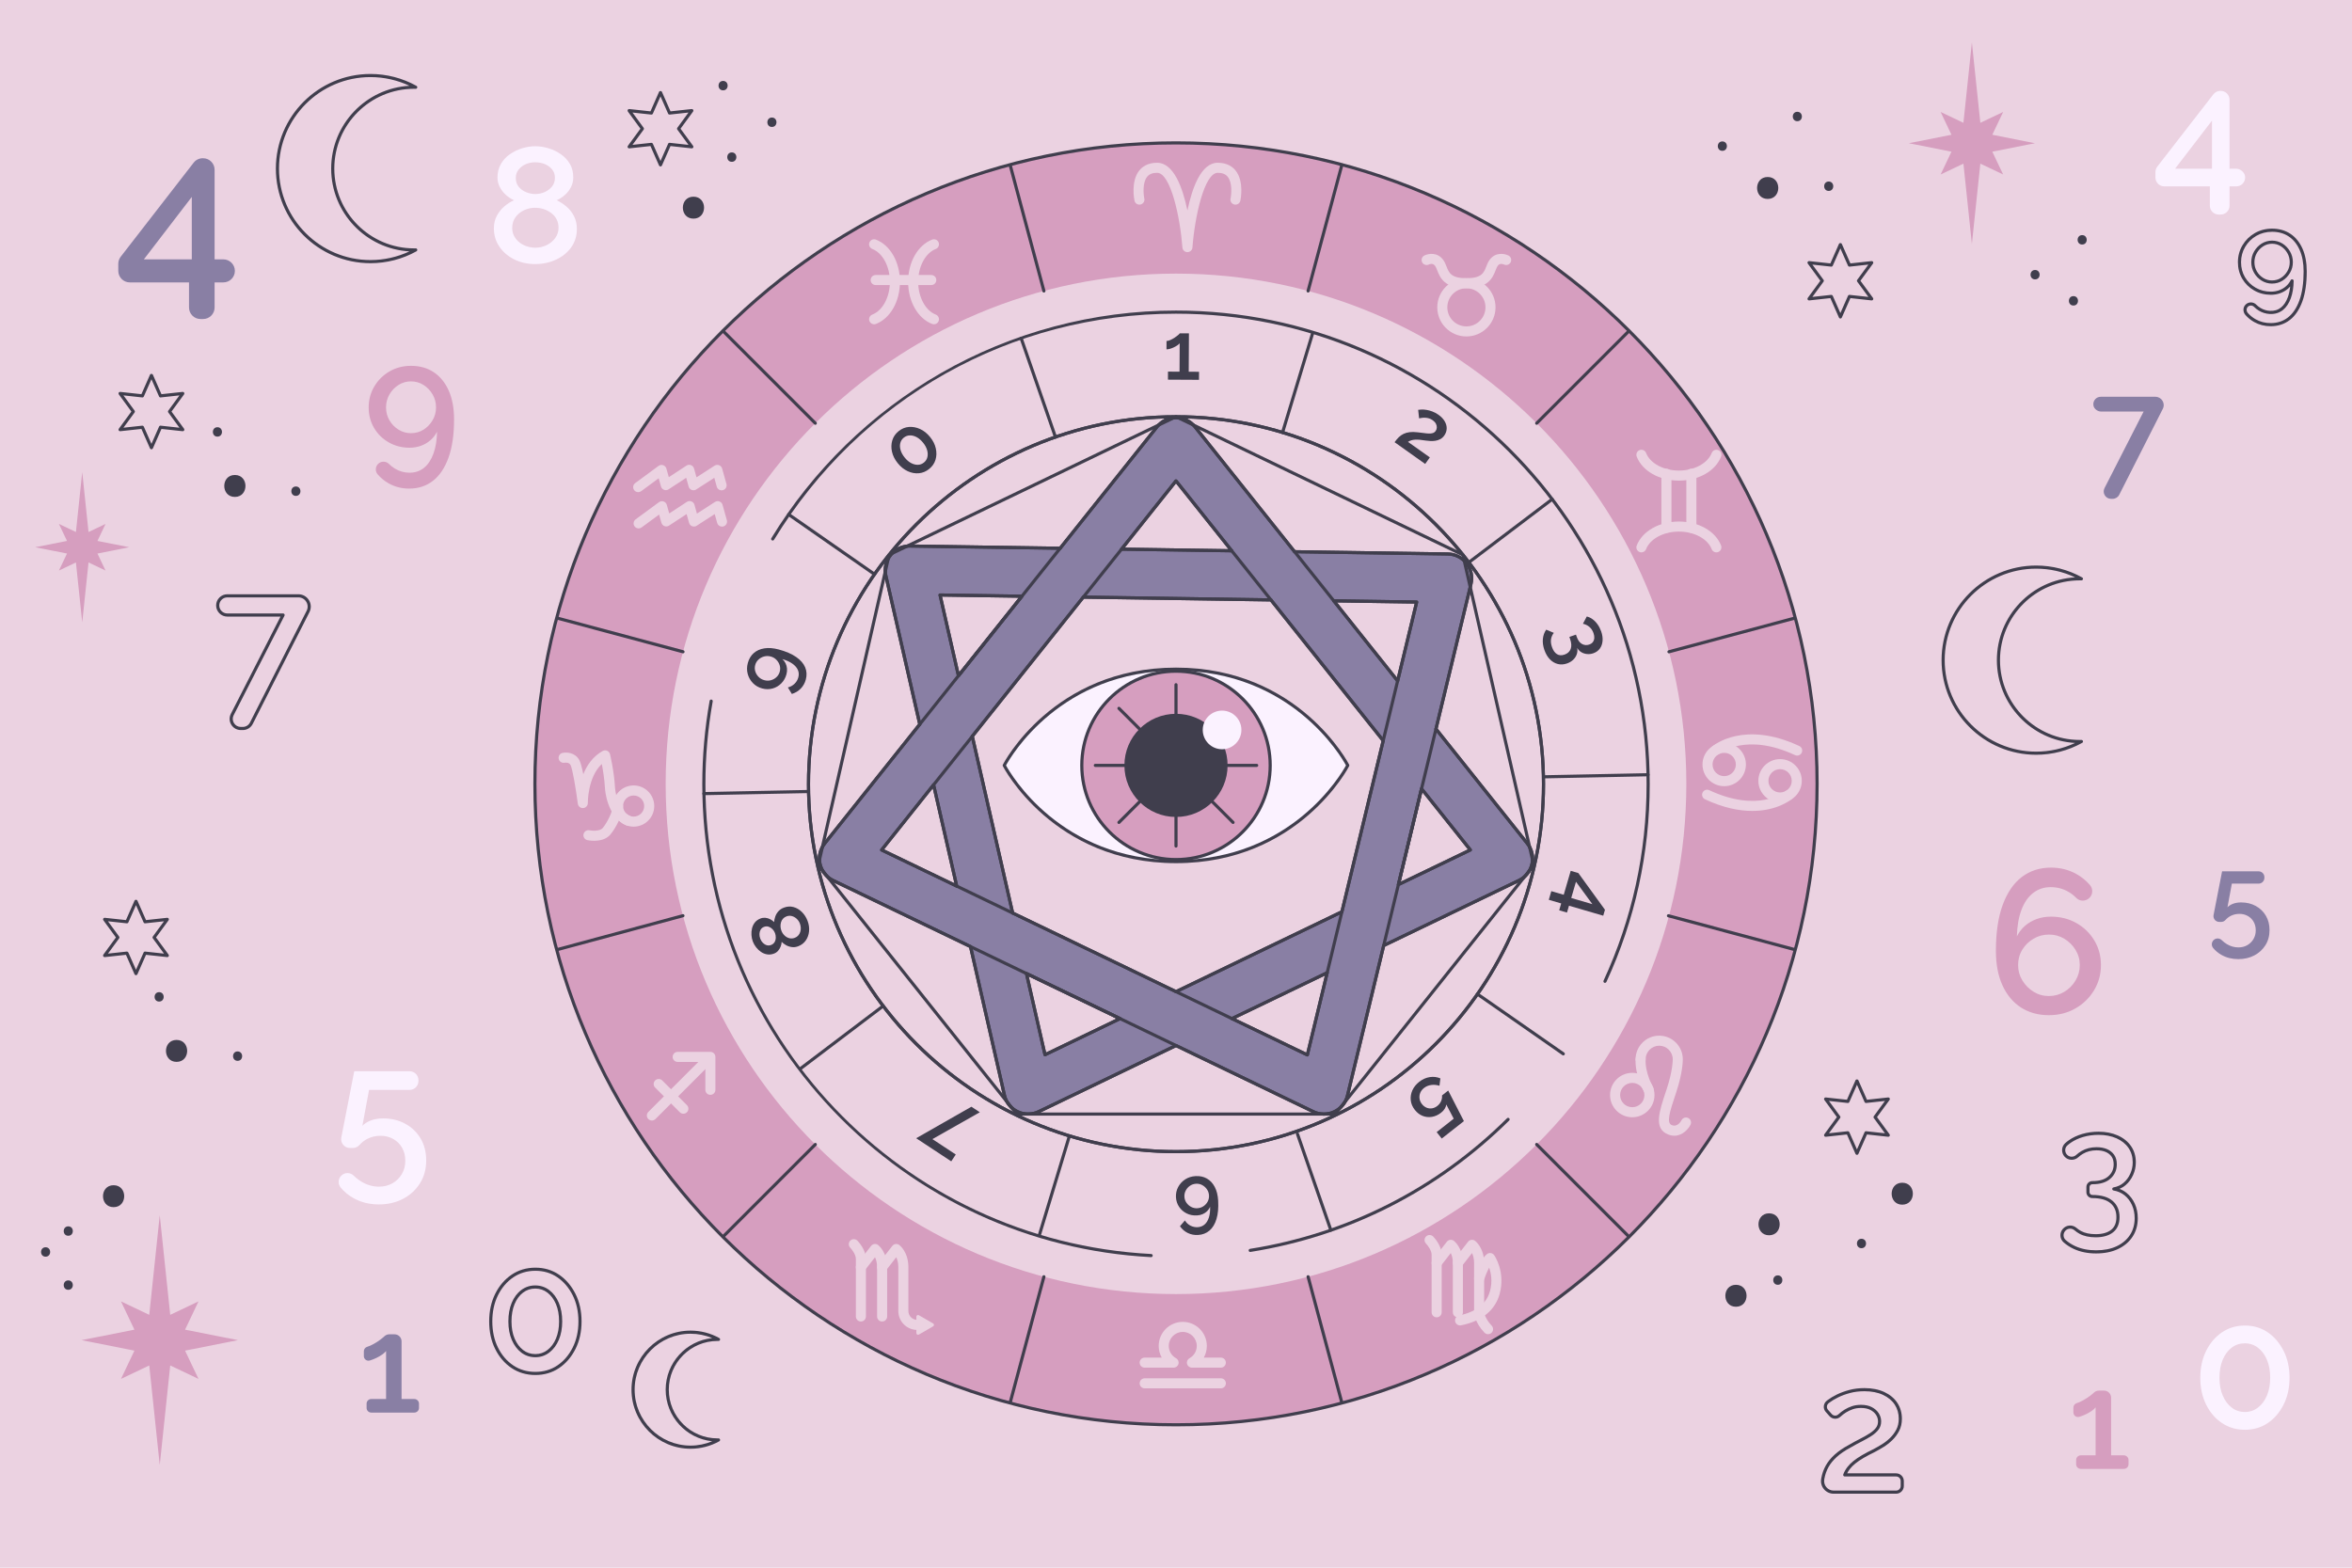 <?xml version="1.0" encoding="utf-8"?>
<!-- Generator: Adobe Illustrator 27.5.0, SVG Export Plug-In . SVG Version: 6.00 Build 0)  -->
<svg version="1.1" xmlns="http://www.w3.org/2000/svg" xmlns:xlink="http://www.w3.org/1999/xlink" x="0px" y="0px"
	 viewBox="0 0 750 500" style="enable-background:new 0 0 750 500;" xml:space="preserve">
<g id="BACKGROUND">
	<rect style="fill:#EBD2E1;" width="750" height="500"/>
</g>
<g id="OBJECTS">
	<g>
		<g>
			<g>
				<path style="fill:#897FA4;" d="M327.839,355.328c-1.148,0-2.298-0.256-3.358-0.767c-2.123-1.022-3.664-2.954-4.189-5.251
					l-10.818-47.398l-43.801-21.094c-2.123-1.022-3.664-2.954-4.189-5.251c-0.524-2.297,0.026-4.707,1.495-6.549l30.312-38.01
					l-10.818-47.398c-0.529-2.316,0.036-4.747,1.531-6.594c1.495-1.846,3.742-2.895,6.131-2.869l47.937,0.709l30.877-38.718
					c1.469-1.843,3.697-2.915,6.052-2.915s4.583,1.072,6.052,2.915l31.758,39.823l48.843,0.722c2.352,0.034,4.561,1.137,6.003,2.997
					c1.442,1.859,1.96,4.273,1.408,6.56l-11.165,46.261l29.122,36.518c1.469,1.841,2.019,4.251,1.495,6.549
					c-0.524,2.297-2.066,4.229-4.189,5.251l-43.098,20.756l-11.544,47.83c-0.548,2.274-2.096,4.177-4.21,5.179
					c-2.113,1.002-4.566,0.995-6.674-0.021L375,333.467l-43.802,21.093C330.137,355.072,328.988,355.328,327.839,355.328z
					 M392.841,324.875l24.043,11.578l6.324-26.203L392.841,324.875z M327.316,310.503l5.911,25.897l23.932-11.525L327.316,310.503z
					 M322.909,291.198L375,316.284l52.9-25.476l13.172-54.579l-35.806-44.897l-59.828-0.885l-35.395,44.383L322.909,291.198z
					 M281.136,271.08l23.932,11.525l-7.371-32.293L281.136,271.08z M453.299,251.561l-7.377,30.568l22.943-11.049L453.299,251.561z
					 M425.305,191.628l20.367,25.538l6.069-25.148L425.305,191.628z M299.759,189.773l5.878,25.752l20.229-25.367L299.759,189.773z
					 M357.643,175.144l35.129,0.519L375,153.378L357.643,175.144z"/>
				<path style="fill:#403E4D;" d="M422.161,355.831c-1.221,0-2.441-0.273-3.576-0.82L375,334.022l-43.585,20.989
					c-2.219,1.068-4.934,1.068-7.151,0c-2.273-1.095-3.898-3.132-4.459-5.591l-10.765-47.163l-43.584-20.99
					c-2.273-1.093-3.898-3.131-4.459-5.59c-0.562-2.459,0.018-5,1.591-6.972l30.162-37.821l-10.765-47.164
					c-0.566-2.482,0.028-5.041,1.629-7.02c1.594-1.969,3.967-3.099,6.525-3.054l47.693,0.705l30.725-38.526
					c1.572-1.972,3.92-3.104,6.442-3.104c2.522,0,4.87,1.131,6.443,3.103l31.61,39.639l48.607,0.718
					c2.518,0.037,4.848,1.199,6.391,3.19c1.542,1.989,2.089,4.535,1.498,6.983l-11.107,46.023l28.97,36.327
					c1.572,1.971,2.152,4.512,1.592,6.972c-0.561,2.459-2.186,4.496-4.459,5.59L441.66,301.92l-11.488,47.6
					c-0.586,2.433-2.22,4.442-4.482,5.515C424.567,355.566,423.364,355.831,422.161,355.831z M375,332.967
					c0.074,0,0.148,0.017,0.217,0.05l43.802,21.094c1.981,0.953,4.256,0.961,6.243,0.02c1.987-0.941,3.423-2.708,3.938-4.845
					l11.544-47.83c0.035-0.145,0.134-0.269,0.27-0.333l43.099-20.756c1.996-0.962,3.425-2.752,3.918-4.912
					c0.492-2.161-0.018-4.394-1.398-6.126l-29.122-36.519c-0.097-0.12-0.132-0.278-0.096-0.429l11.164-46.261
					c0.52-2.151,0.04-4.388-1.316-6.136c-1.355-1.749-3.402-2.771-5.614-2.803l-48.844-0.722c-0.149-0.003-0.29-0.071-0.383-0.189
					l-31.758-39.823c-1.383-1.733-3.446-2.727-5.662-2.727s-4.279,0.994-5.661,2.727l-30.877,38.718
					c-0.097,0.121-0.263,0.171-0.398,0.189l-47.936-0.709c-2.271-0.023-4.334,0.954-5.735,2.683
					c-1.408,1.739-1.929,3.987-1.432,6.169l10.818,47.398c0.034,0.148-0.001,0.304-0.096,0.423l-30.312,38.01
					c-1.382,1.733-1.892,3.966-1.398,6.126c0.493,2.161,1.921,3.951,3.918,4.912l43.801,21.095c0.137,0.065,0.237,0.19,0.27,0.339
					l10.818,47.398c0.493,2.16,1.921,3.951,3.918,4.913c1.948,0.938,4.333,0.938,6.284,0l43.801-21.094
					C374.851,332.984,374.926,332.967,375,332.967z M416.884,336.953c-0.074,0-0.148-0.017-0.217-0.05l-24.042-11.578
					c-0.173-0.083-0.283-0.258-0.283-0.45c0-0.192,0.11-0.367,0.283-0.45l30.366-14.624c0.175-0.084,0.38-0.06,0.531,0.061
					c0.15,0.121,0.217,0.318,0.172,0.506l-6.324,26.202c-0.036,0.147-0.136,0.27-0.272,0.335
					C417.03,336.938,416.957,336.953,416.884,336.953z M393.994,324.875l22.549,10.859l5.932-24.575L393.994,324.875z
					 M333.226,336.901c-0.074,0-0.148-0.017-0.217-0.05c-0.137-0.065-0.237-0.19-0.27-0.339l-5.911-25.897
					c-0.043-0.188,0.025-0.383,0.176-0.502c0.149-0.12,0.356-0.143,0.528-0.059l29.843,14.372c0.173,0.083,0.283,0.258,0.283,0.45
					c0,0.192-0.11,0.367-0.283,0.45l-23.933,11.525C333.375,336.884,333.301,336.901,333.226,336.901z M328.034,311.405l5.54,24.273
					l22.432-10.803L328.034,311.405z M375,316.783c-0.074,0-0.148-0.017-0.217-0.05l-52.091-25.086
					c-0.137-0.065-0.237-0.19-0.271-0.339l-12.865-56.367c-0.034-0.148,0.001-0.304,0.096-0.423l35.395-44.383
					c0.097-0.122,0.25-0.202,0.398-0.188l59.829,0.885c0.149,0.002,0.29,0.071,0.383,0.188l35.806,44.897
					c0.097,0.12,0.132,0.278,0.096,0.429l-13.172,54.579c-0.035,0.146-0.134,0.269-0.27,0.333l-52.9,25.476
					C375.148,316.767,375.074,316.783,375,316.783z M323.343,290.852L375,315.729l52.47-25.268l13.06-54.111l-35.506-44.521
					l-59.347-0.878l-35.091,44.003L323.343,290.852z M305.068,283.105c-0.074,0-0.148-0.017-0.217-0.05l-23.932-11.524
					c-0.137-0.065-0.237-0.19-0.271-0.339c-0.034-0.148,0.001-0.304,0.096-0.423L297.306,250c0.12-0.15,0.314-0.22,0.502-0.176
					c0.187,0.043,0.334,0.188,0.376,0.376l7.371,32.293c0.043,0.188-0.025,0.383-0.176,0.502
					C305.289,283.068,305.179,283.105,305.068,283.105z M281.917,270.902l22.432,10.802l-6.909-30.269L281.917,270.902z
					 M445.922,282.629c-0.112,0-0.224-0.038-0.315-0.111c-0.15-0.121-0.217-0.318-0.172-0.506l7.377-30.568
					c0.045-0.186,0.191-0.33,0.378-0.371c0.189-0.039,0.381,0.026,0.499,0.177l15.566,19.52c0.095,0.119,0.131,0.274,0.097,0.423
					c-0.033,0.148-0.133,0.273-0.271,0.339l-22.943,11.049C446.07,282.612,445.996,282.629,445.922,282.629z M453.545,252.671
					l-6.89,28.55l21.428-10.319L453.545,252.671z M445.673,217.667c-0.15,0-0.295-0.067-0.391-0.189l-20.367-25.539
					c-0.121-0.151-0.143-0.358-0.059-0.532c0.084-0.171,0.259-0.28,0.449-0.28c0.002,0,0.005,0,0.008,0l26.436,0.39
					c0.151,0.002,0.294,0.074,0.388,0.193c0.093,0.12,0.126,0.276,0.091,0.424l-6.069,25.149c-0.045,0.186-0.191,0.33-0.378,0.371
					C445.745,217.663,445.709,217.667,445.673,217.667z M426.356,192.144l19.07,23.913l5.683-23.548L426.356,192.144z
					 M305.637,216.025c-0.037,0-0.074-0.004-0.111-0.013c-0.187-0.043-0.333-0.188-0.376-0.376l-5.878-25.752
					c-0.034-0.15,0.002-0.307,0.099-0.426c0.097-0.12,0.231-0.185,0.396-0.186l26.107,0.385c0.191,0.003,0.363,0.114,0.445,0.287
					c0.082,0.172,0.058,0.376-0.061,0.525l-20.229,25.367C305.932,215.957,305.788,216.025,305.637,216.025z M300.388,190.282
					l5.505,24.119l18.946-23.759L300.388,190.282z M392.772,176.163c-0.002,0-0.005,0-0.008,0l-35.129-0.519
					c-0.191-0.003-0.363-0.114-0.445-0.286c-0.082-0.173-0.058-0.376,0.061-0.525l17.357-21.766c0.189-0.238,0.592-0.238,0.781,0
					l17.773,22.285c0.121,0.151,0.143,0.358,0.059,0.532C393.137,176.055,392.963,176.163,392.772,176.163z M358.669,174.659
					l33.052,0.488L375,154.18L358.669,174.659z"/>
			</g>
		</g>
		<g>
			<path style="fill:#403E4D;" d="M425.769,355.828H324.231c-0.152,0-0.296-0.069-0.391-0.188l-63.308-79.386
				c-0.095-0.119-0.13-0.274-0.096-0.423l22.594-98.992c0.034-0.148,0.133-0.273,0.271-0.339l91.482-44.056
				c0.137-0.065,0.297-0.065,0.434,0l91.482,44.056c0.138,0.066,0.237,0.191,0.271,0.339l22.595,98.992
				c0.034,0.148-0.002,0.304-0.097,0.423L426.16,355.64C426.065,355.759,425.922,355.828,425.769,355.828z M324.472,354.828h101.056
				l63.008-79.009l-22.487-98.523L375,133.45l-91.048,43.847l-22.487,98.523L324.472,354.828z"/>
		</g>
		<g>
			<g>
				<path style="fill:#403E4D;" d="M422.161,355.831c-1.221,0-2.441-0.273-3.576-0.82L375,334.022l-43.585,20.989
					c-2.219,1.068-4.934,1.068-7.151,0c-2.273-1.095-3.898-3.132-4.459-5.591l-10.765-47.163l-43.584-20.99
					c-2.273-1.093-3.898-3.131-4.459-5.59c-0.562-2.459,0.018-5,1.591-6.972l30.162-37.821l-10.765-47.164
					c-0.566-2.482,0.028-5.041,1.629-7.02c1.594-1.969,3.967-3.099,6.525-3.054l47.693,0.705l30.725-38.526
					c1.572-1.972,3.92-3.104,6.442-3.104c2.522,0,4.87,1.131,6.443,3.103l31.61,39.639l48.607,0.718
					c2.518,0.037,4.848,1.199,6.391,3.19c1.542,1.989,2.089,4.535,1.498,6.983l-11.107,46.023l28.97,36.327
					c1.572,1.971,2.152,4.512,1.592,6.972c-0.561,2.459-2.186,4.496-4.459,5.59L441.66,301.92l-11.488,47.6
					c-0.586,2.433-2.22,4.442-4.482,5.515C424.567,355.566,423.364,355.831,422.161,355.831z M375,332.967
					c0.074,0,0.148,0.017,0.217,0.05l43.802,21.094c1.981,0.953,4.256,0.961,6.243,0.02c1.987-0.941,3.423-2.708,3.938-4.845
					l11.544-47.83c0.035-0.145,0.134-0.269,0.27-0.333l43.099-20.756c1.996-0.962,3.425-2.752,3.918-4.912
					c0.492-2.161-0.018-4.394-1.398-6.126l-29.122-36.519c-0.097-0.12-0.132-0.278-0.096-0.429l11.164-46.261
					c0.52-2.151,0.04-4.388-1.316-6.136c-1.355-1.749-3.402-2.771-5.614-2.803l-48.844-0.722c-0.149-0.003-0.29-0.071-0.383-0.189
					l-31.758-39.823c-1.383-1.733-3.446-2.727-5.662-2.727s-4.279,0.994-5.661,2.727l-30.877,38.718
					c-0.097,0.121-0.263,0.171-0.398,0.189l-47.936-0.709c-2.271-0.023-4.334,0.954-5.735,2.683
					c-1.408,1.739-1.929,3.987-1.432,6.169l10.818,47.398c0.034,0.148-0.001,0.304-0.096,0.423l-30.312,38.01
					c-1.382,1.733-1.892,3.966-1.398,6.126c0.493,2.161,1.921,3.951,3.918,4.912l43.801,21.095c0.137,0.065,0.237,0.19,0.27,0.339
					l10.818,47.398c0.493,2.16,1.921,3.951,3.918,4.913c1.948,0.938,4.333,0.938,6.284,0l43.801-21.094
					C374.851,332.984,374.926,332.967,375,332.967z M416.884,336.953c-0.074,0-0.148-0.017-0.217-0.05l-24.042-11.578
					c-0.173-0.083-0.283-0.258-0.283-0.45c0-0.192,0.11-0.367,0.283-0.45l30.366-14.624c0.175-0.084,0.38-0.06,0.531,0.061
					c0.15,0.121,0.217,0.318,0.172,0.506l-6.324,26.202c-0.036,0.147-0.136,0.27-0.272,0.335
					C417.03,336.938,416.957,336.953,416.884,336.953z M393.994,324.875l22.549,10.859l5.932-24.575L393.994,324.875z
					 M333.226,336.901c-0.074,0-0.148-0.017-0.217-0.05c-0.137-0.065-0.237-0.19-0.27-0.339l-5.911-25.897
					c-0.043-0.188,0.025-0.383,0.176-0.502c0.149-0.12,0.356-0.143,0.528-0.059l29.843,14.372c0.173,0.083,0.283,0.258,0.283,0.45
					c0,0.192-0.11,0.367-0.283,0.45l-23.933,11.525C333.375,336.884,333.301,336.901,333.226,336.901z M328.034,311.405l5.54,24.273
					l22.432-10.803L328.034,311.405z M375,316.783c-0.074,0-0.148-0.017-0.217-0.05l-52.091-25.086
					c-0.137-0.065-0.237-0.19-0.271-0.339l-12.865-56.367c-0.034-0.148,0.001-0.304,0.096-0.423l35.395-44.383
					c0.097-0.122,0.25-0.202,0.398-0.188l59.829,0.885c0.149,0.002,0.29,0.071,0.383,0.188l35.806,44.897
					c0.097,0.12,0.132,0.278,0.096,0.429l-13.172,54.579c-0.035,0.146-0.134,0.269-0.27,0.333l-52.9,25.476
					C375.148,316.767,375.074,316.783,375,316.783z M323.343,290.852L375,315.729l52.47-25.268l13.06-54.111l-35.506-44.521
					l-59.347-0.878l-35.091,44.003L323.343,290.852z M305.068,283.105c-0.074,0-0.148-0.017-0.217-0.05l-23.932-11.524
					c-0.137-0.065-0.237-0.19-0.271-0.339c-0.034-0.148,0.001-0.304,0.096-0.423L297.306,250c0.12-0.15,0.314-0.22,0.502-0.176
					c0.187,0.043,0.334,0.188,0.376,0.376l7.371,32.293c0.043,0.188-0.025,0.383-0.176,0.502
					C305.289,283.068,305.179,283.105,305.068,283.105z M281.917,270.902l22.432,10.802l-6.909-30.269L281.917,270.902z
					 M445.922,282.629c-0.112,0-0.224-0.038-0.315-0.111c-0.15-0.121-0.217-0.318-0.172-0.506l7.377-30.568
					c0.045-0.186,0.191-0.33,0.378-0.371c0.189-0.039,0.381,0.026,0.499,0.177l15.566,19.52c0.095,0.119,0.131,0.274,0.097,0.423
					c-0.033,0.148-0.133,0.273-0.271,0.339l-22.943,11.049C446.07,282.612,445.996,282.629,445.922,282.629z M453.545,252.671
					l-6.89,28.55l21.428-10.319L453.545,252.671z M445.673,217.667c-0.15,0-0.295-0.067-0.391-0.189l-20.367-25.539
					c-0.121-0.151-0.143-0.358-0.059-0.532c0.084-0.171,0.259-0.28,0.449-0.28c0.002,0,0.005,0,0.008,0l26.436,0.39
					c0.151,0.002,0.294,0.074,0.388,0.193c0.093,0.12,0.126,0.276,0.091,0.424l-6.069,25.149c-0.045,0.186-0.191,0.33-0.378,0.371
					C445.745,217.663,445.709,217.667,445.673,217.667z M426.356,192.144l19.07,23.913l5.683-23.548L426.356,192.144z
					 M305.637,216.025c-0.037,0-0.074-0.004-0.111-0.013c-0.187-0.043-0.333-0.188-0.376-0.376l-5.878-25.752
					c-0.034-0.15,0.002-0.307,0.099-0.426c0.097-0.12,0.231-0.185,0.396-0.186l26.107,0.385c0.191,0.003,0.363,0.114,0.445,0.287
					c0.082,0.172,0.058,0.376-0.061,0.525l-20.229,25.367C305.932,215.957,305.788,216.025,305.637,216.025z M300.388,190.282
					l5.505,24.119l18.946-23.759L300.388,190.282z M392.772,176.163c-0.002,0-0.005,0-0.008,0l-35.129-0.519
					c-0.191-0.003-0.363-0.114-0.445-0.286c-0.082-0.173-0.058-0.376,0.061-0.525l17.357-21.766c0.189-0.238,0.592-0.238,0.781,0
					l17.773,22.285c0.121,0.151,0.143,0.358,0.059,0.532C393.137,176.055,392.963,176.163,392.772,176.163z M358.669,174.659
					l33.052,0.488L375,154.18L358.669,174.659z"/>
			</g>
			<g>
				<path style="fill:#403E4D;" d="M293.29,231.507c-0.109,0-0.219-0.035-0.311-0.109c-0.216-0.172-0.251-0.486-0.08-0.702
					l44.78-56.152c0.174-0.216,0.488-0.251,0.703-0.08c0.216,0.172,0.252,0.487,0.08,0.703l-44.78,56.152
					C293.583,231.443,293.437,231.507,293.29,231.507z"/>
			</g>
			<g>
				<path style="fill:#403E4D;" d="M375,333.967c-0.073,0-0.147-0.016-0.217-0.05l-65.526-31.556
					c-0.249-0.119-0.353-0.418-0.234-0.667c0.12-0.248,0.419-0.355,0.668-0.233l65.526,31.556c0.249,0.119,0.354,0.418,0.233,0.667
					C375.364,333.862,375.185,333.967,375,333.967z"/>
			</g>
			<g>
				<path style="fill:#403E4D;" d="M441.229,302.073c-0.038,0-0.078-0.005-0.117-0.014c-0.269-0.065-0.434-0.335-0.369-0.604
					l16.67-69.074c0.065-0.268,0.336-0.429,0.603-0.369c0.269,0.065,0.434,0.335,0.369,0.604l-16.67,69.074
					C441.66,301.919,441.455,302.073,441.229,302.073z"/>
			</g>
			<g>
				<path style="fill:#403E4D;" d="M441.072,236.729c-0.038,0-0.078-0.005-0.117-0.014c-0.269-0.066-0.434-0.335-0.369-0.604
					l4.601-19.061c0.066-0.269,0.336-0.428,0.604-0.369c0.269,0.065,0.434,0.335,0.369,0.604l-4.601,19.062
					C441.503,236.575,441.298,236.729,441.072,236.729z"/>
			</g>
			<g>
				<path style="fill:#403E4D;" d="M423.208,310.751c-0.038,0-0.078-0.005-0.117-0.014c-0.268-0.065-0.434-0.335-0.369-0.603
					l4.692-19.443c0.065-0.268,0.334-0.43,0.603-0.369c0.268,0.065,0.434,0.335,0.369,0.603l-4.692,19.443
					C423.638,310.598,423.433,310.751,423.208,310.751z"/>
			</g>
			<g>
				<path style="fill:#403E4D;" d="M392.842,325.375c-0.073,0-0.147-0.016-0.217-0.05l-17.842-8.592
					c-0.249-0.119-0.353-0.418-0.233-0.667c0.12-0.249,0.423-0.353,0.667-0.233l17.842,8.592c0.249,0.119,0.354,0.418,0.233,0.667
					C393.206,325.271,393.027,325.375,392.842,325.375z"/>
			</g>
			<g>
				<path style="fill:#403E4D;" d="M322.908,291.698c-0.073,0-0.146-0.016-0.216-0.05l-17.841-8.593
					c-0.249-0.119-0.353-0.418-0.234-0.667c0.121-0.248,0.419-0.355,0.667-0.233l17.841,8.593c0.249,0.119,0.353,0.418,0.234,0.667
					C323.273,291.593,323.094,291.698,322.908,291.698z"/>
			</g>
			<g>
				<path style="fill:#403E4D;" d="M297.697,250.812c-0.109,0-0.219-0.035-0.311-0.109c-0.216-0.172-0.251-0.486-0.079-0.702
					l12.347-15.481c0.173-0.217,0.486-0.252,0.703-0.079c0.216,0.172,0.251,0.486,0.08,0.702l-12.347,15.482
					C297.989,250.747,297.844,250.812,297.697,250.812z"/>
			</g>
			<g>
				<path style="fill:#403E4D;" d="M345.438,190.947c-0.109,0-0.219-0.036-0.311-0.109c-0.216-0.172-0.251-0.487-0.08-0.703
					l12.205-15.303c0.173-0.216,0.487-0.252,0.703-0.08c0.216,0.172,0.252,0.487,0.08,0.703l-12.205,15.303
					C345.73,190.883,345.585,190.947,345.438,190.947z"/>
			</g>
			<g>
				<path style="fill:#403E4D;" d="M405.266,191.832c-0.146,0-0.292-0.064-0.391-0.189l-12.494-15.669
					c-0.173-0.216-0.137-0.53,0.079-0.703c0.216-0.171,0.53-0.137,0.702,0.08l12.494,15.668c0.173,0.216,0.137,0.53-0.079,0.703
					C405.486,191.796,405.376,191.832,405.266,191.832z"/>
			</g>
			<g>
				<path style="fill:#403E4D;" d="M425.305,192.128c-0.146,0-0.292-0.064-0.391-0.188l-12.495-15.669
					c-0.173-0.216-0.137-0.53,0.079-0.703c0.216-0.17,0.53-0.137,0.702,0.08l12.495,15.668c0.173,0.216,0.137,0.53-0.079,0.703
					C425.525,192.092,425.415,192.128,425.305,192.128z"/>
			</g>
		</g>
	</g>
	<g>
		<g>
			<g>
				<g>
					<path style="fill:#403E4D;" d="M511.791,313.483c-0.07,0-0.142-0.015-0.21-0.046c-0.25-0.116-0.359-0.413-0.244-0.664
						c9.103-19.726,13.72-40.809,13.72-62.665c0-82.744-67.313-150.061-150.052-150.061c-52.705,0-100.625,26.958-128.186,72.112
						c-0.143,0.236-0.452,0.311-0.688,0.166c-0.235-0.144-0.31-0.452-0.166-0.688c13.266-21.734,31.941-39.925,54.007-52.605
						c22.751-13.075,48.697-19.986,75.032-19.986c83.29,0,151.052,67.766,151.052,151.061c0,22.002-4.646,43.227-13.812,63.085
						C512.16,313.375,511.979,313.483,511.791,313.483z"/>
				</g>
				<g>
					<path style="fill:#403E4D;" d="M398.666,399.302c-0.241,0-0.454-0.176-0.493-0.422c-0.043-0.272,0.143-0.528,0.416-0.572
						c31.093-4.929,59.434-19.329,81.96-41.642c0.197-0.194,0.514-0.192,0.707,0.004c0.194,0.196,0.192,0.513-0.004,0.707
						c-22.675,22.461-51.205,36.956-82.507,41.919C398.718,399.3,398.692,399.302,398.666,399.302z"/>
				</g>
				<g>
					<path style="fill:#403E4D;" d="M367.074,400.953c-0.009,0-0.018,0-0.026-0.001c-38.599-2.013-74.613-18.613-101.406-46.744
						c-26.89-28.232-41.699-65.202-41.699-104.101c0-8.923,0.788-17.867,2.343-26.586c0.048-0.271,0.302-0.451,0.58-0.404
						c0.272,0.049,0.453,0.309,0.404,0.58c-1.544,8.66-2.327,17.546-2.327,26.41c0,79.869,62.443,145.689,142.157,149.847
						c0.275,0.014,0.487,0.249,0.473,0.525C367.559,400.746,367.339,400.953,367.074,400.953z"/>
				</g>
				<g>
					<path style="fill:#403E4D;" d="M375.005,367.804c-64.898,0-117.695-52.798-117.695-117.696
						c0-64.897,52.798-117.695,117.695-117.695c64.893,0,117.686,52.798,117.686,117.695
						C492.691,315.006,439.897,367.804,375.005,367.804z M375.005,133.412c-64.346,0-116.695,52.349-116.695,116.695
						c0,64.347,52.349,116.696,116.695,116.696c64.341,0,116.686-52.35,116.686-116.696
						C491.691,185.761,439.345,133.412,375.005,133.412z"/>
				</g>
			</g>
			<g>
				<path style="fill:#403E4D;" d="M375.005,367.804c-64.898,0-117.695-52.798-117.695-117.696
					c0-64.897,52.798-117.695,117.695-117.695c64.893,0,117.686,52.798,117.686,117.695
					C492.691,315.006,439.897,367.804,375.005,367.804z M375.005,133.412c-64.346,0-116.695,52.349-116.695,116.695
					c0,64.347,52.349,116.696,116.695,116.696c64.341,0,116.686-52.35,116.686-116.696
					C491.691,185.761,439.345,133.412,375.005,133.412z"/>
			</g>
			<g>
				<g>
					<path style="fill:#403E4D;" d="M382.346,118.576l-0.014,2.565l-9.898-0.053l0.013-2.565l3.68,0.019l0.049-9.07
						c-0.157,0.207-0.401,0.425-0.73,0.657c-0.329,0.231-0.701,0.446-1.117,0.642c-0.416,0.196-0.827,0.355-1.234,0.473
						c-0.406,0.119-0.783,0.177-1.128,0.175l0.015-2.669c0.345,0.002,0.748-0.099,1.207-0.305c0.458-0.205,0.904-0.449,1.338-0.731
						c0.433-0.283,0.806-0.557,1.119-0.824c0.313-0.266,0.495-0.459,0.547-0.58l2.928,0.016l-0.066,12.231L382.346,118.576z"/>
				</g>
				<g>
					<path style="fill:#403E4D;" d="M444.702,141.036c0.425-0.599,0.865-1.122,1.321-1.57c0.456-0.448,0.966-0.809,1.532-1.083
						s1.215-0.456,1.946-0.548c0.732-0.091,1.575-0.077,2.529,0.042c0.696,0.065,1.34,0.143,1.933,0.231
						c0.593,0.089,1.137,0.143,1.633,0.162c0.495,0.019,0.926-0.028,1.293-0.143c0.367-0.115,0.673-0.343,0.916-0.685
						c0.225-0.318,0.347-0.677,0.366-1.076c0.018-0.4-0.075-0.803-0.283-1.212c-0.209-0.408-0.552-0.783-1.031-1.123
						c-0.394-0.28-0.784-0.478-1.168-0.591c-0.386-0.114-0.766-0.183-1.141-0.206c-0.375-0.023-0.738-0.011-1.09,0.036
						c-0.352,0.048-0.665,0.1-0.94,0.159l-0.293-2.719c0.289-0.049,0.661-0.081,1.117-0.096c0.455-0.016,0.974,0.023,1.553,0.118
						c0.579,0.093,1.196,0.262,1.851,0.504c0.655,0.242,1.305,0.593,1.954,1.053c0.901,0.64,1.571,1.346,2.007,2.118
						c0.438,0.771,0.642,1.543,0.612,2.316c-0.03,0.773-0.287,1.501-0.773,2.185c-0.376,0.53-0.812,0.919-1.307,1.17
						c-0.496,0.251-1.011,0.417-1.546,0.5c-0.536,0.083-1.062,0.108-1.579,0.075c-0.517-0.034-0.998-0.08-1.443-0.138
						c-0.719-0.123-1.362-0.208-1.931-0.257c-0.57-0.049-1.07-0.06-1.503-0.033c-0.432,0.027-0.83,0.094-1.193,0.203
						c-0.363,0.108-0.719,0.274-1.069,0.499l6.971,4.951l-1.484,2.092L444.702,141.036z"/>
				</g>
				<g>
					<path style="fill:#403E4D;" d="M502.945,206.652c0.123,0.726,0.068,1.412-0.163,2.06c-0.232,0.647-0.612,1.224-1.144,1.729
						s-1.18,0.891-1.943,1.158c-1.031,0.358-2.015,0.418-2.956,0.179c-0.94-0.24-1.78-0.738-2.519-1.496
						c-0.739-0.758-1.325-1.757-1.756-2.997c-0.426-1.224-0.585-2.389-0.477-3.497c0.108-1.108,0.46-2.095,1.054-2.961l2.439,1.017
						c-0.467,0.602-0.764,1.272-0.89,2.012c-0.128,0.739-0.026,1.582,0.304,2.528c0.369,1.061,0.893,1.806,1.57,2.239
						c0.678,0.431,1.487,0.484,2.429,0.156c0.974-0.339,1.624-0.932,1.952-1.777c0.327-0.846,0.266-1.913-0.183-3.202l-0.23-0.661
						l2.105-0.733l0.255,0.735c0.382,1.093,0.937,1.841,1.668,2.245c0.73,0.404,1.497,0.466,2.3,0.187
						c0.535-0.186,0.931-0.462,1.188-0.825c0.257-0.364,0.401-0.785,0.432-1.262c0.03-0.477-0.053-1.001-0.253-1.572
						c-0.284-0.816-0.724-1.476-1.321-1.982c-0.597-0.505-1.278-0.836-2.046-0.989l1.223-2.319c0.636,0.144,1.247,0.43,1.835,0.856
						c0.587,0.426,1.122,0.977,1.604,1.65c0.481,0.674,0.87,1.435,1.166,2.283c0.363,1.044,0.506,2.041,0.429,2.992
						c-0.077,0.95-0.367,1.769-0.871,2.457c-0.503,0.687-1.201,1.187-2.096,1.498c-0.629,0.219-1.278,0.299-1.948,0.24
						c-0.671-0.059-1.28-0.25-1.828-0.571C503.725,207.706,503.283,207.248,502.945,206.652z"/>
				</g>
				<g>
					<path style="fill:#403E4D;" d="M494.68,284.224l3.954,1.155l2.231-7.637l2.437,0.712l8.485,11.711l-0.553,1.89l-10.92-3.19
						l-0.639,2.189l-2.487-0.727l0.639-2.189l-3.954-1.155L494.68,284.224z M502.545,281.23l-1.511,5.174l6.741,1.969
						L502.545,281.23z"/>
				</g>
				<g>
					<path style="fill:#403E4D;" d="M452.554,345.041c1.046-0.823,2.167-1.326,3.364-1.509c1.197-0.184,2.327-0.046,3.392,0.413
						l-0.297,2.345c-0.854-0.274-1.719-0.355-2.6-0.245c-0.881,0.111-1.66,0.432-2.339,0.967c-0.557,0.438-0.952,0.954-1.19,1.547
						c-0.236,0.593-0.312,1.202-0.226,1.827c0.085,0.626,0.341,1.209,0.769,1.753c0.427,0.543,0.923,0.927,1.487,1.155
						c0.563,0.227,1.142,0.293,1.738,0.198c0.596-0.096,1.152-0.346,1.668-0.752c0.529-0.416,0.926-0.917,1.193-1.5
						c0.266-0.584,0.371-1.204,0.315-1.863l1.975-1.555l5.004,9.748l-7.065,5.562l-1.619-2.056l5.436-4.28l-2.377-4.527
						c-0.039,0.426-0.196,0.868-0.472,1.328c-0.276,0.459-0.665,0.886-1.167,1.281c-0.909,0.716-1.879,1.16-2.908,1.333
						c-1.03,0.172-2.021,0.073-2.973-0.298c-0.952-0.372-1.786-1.013-2.503-1.922c-0.759-0.964-1.193-1.991-1.303-3.08
						s0.065-2.145,0.524-3.167C450.839,346.722,451.564,345.822,452.554,345.041z"/>
				</g>
				<g>
					<path style="fill:#403E4D;" d="M375.688,378.593c0.532-1,1.277-1.812,2.236-2.438c0.96-0.626,2.07-0.974,3.328-1.046
						c1.345-0.076,2.54,0.18,3.586,0.77c1.046,0.59,1.884,1.481,2.513,2.674c0.631,1.192,0.994,2.643,1.092,4.35
						c0.131,2.329-0.046,4.294-0.536,5.896c-0.488,1.602-1.231,2.83-2.23,3.683c-0.998,0.852-2.213,1.319-3.644,1.401
						c-1.173,0.067-2.262-0.144-3.268-0.632c-1.005-0.488-1.838-1.207-2.498-2.156l1.582-1.854c0.422,0.72,0.998,1.271,1.728,1.653
						c0.731,0.382,1.52,0.55,2.365,0.502c0.845-0.048,1.573-0.336,2.182-0.863c0.611-0.528,1.066-1.272,1.366-2.232
						c0.301-0.961,0.431-2.097,0.39-3.41c-0.229,0.532-0.544,0.995-0.946,1.391c-0.401,0.394-0.876,0.712-1.425,0.951
						c-0.549,0.239-1.151,0.377-1.807,0.414c-1.207,0.069-2.305-0.141-3.293-0.63c-0.988-0.49-1.789-1.183-2.403-2.083
						c-0.613-0.9-0.953-1.928-1.019-3.083C374.923,380.678,375.157,379.592,375.688,378.593z M379.467,378.184
						c-0.575,0.387-1.026,0.893-1.354,1.518c-0.328,0.624-0.472,1.289-0.431,1.997c0.04,0.707,0.257,1.343,0.653,1.909
						c0.396,0.566,0.897,1.009,1.503,1.329c0.607,0.32,1.263,0.46,1.971,0.42c0.724-0.041,1.373-0.255,1.948-0.643
						c0.575-0.388,1.023-0.88,1.345-1.478c0.32-0.598,0.46-1.259,0.419-1.984c-0.04-0.707-0.258-1.348-0.655-1.922
						c-0.396-0.575-0.897-1.026-1.504-1.355c-0.606-0.329-1.264-0.473-1.971-0.433C380.683,377.583,380.042,377.796,379.467,378.184
						z"/>
				</g>
				<g>
					<path style="fill:#403E4D;" d="M297.33,363.312l7.442,4.906l-1.44,2.185l-11.185-7.374l17.615-10.052l2.683,1.769
						L297.33,363.312z"/>
				</g>
				<g>
					<path style="fill:#403E4D;" d="M249.951,289.487c1.036-0.396,2.048-0.464,3.037-0.204c0.99,0.26,1.883,0.778,2.68,1.555
						c0.798,0.777,1.409,1.723,1.835,2.836c0.438,1.146,0.599,2.272,0.485,3.379c-0.115,1.108-0.466,2.078-1.056,2.914
						c-0.589,0.836-1.393,1.448-2.412,1.838c-0.68,0.26-1.351,0.346-2.016,0.257c-0.664-0.089-1.272-0.286-1.826-0.592
						c-0.553-0.306-1.027-0.662-1.422-1.065c-0.027,0.51-0.139,1.015-0.336,1.515c-0.197,0.501-0.47,0.947-0.819,1.34
						c-0.349,0.393-0.774,0.684-1.275,0.875c-0.742,0.284-1.467,0.371-2.174,0.263c-0.707-0.108-1.361-0.367-1.961-0.776
						c-0.6-0.409-1.126-0.901-1.578-1.478c-0.451-0.576-0.801-1.187-1.047-1.833c-0.247-0.645-0.396-1.337-0.447-2.077
						c-0.051-0.738,0.01-1.46,0.185-2.165c0.175-0.705,0.481-1.33,0.919-1.877c0.439-0.546,1.045-0.968,1.819-1.264
						c0.484-0.185,0.99-0.254,1.516-0.205c0.527,0.048,1.033,0.198,1.516,0.447c0.484,0.25,0.906,0.556,1.266,0.917
						c0.045-0.608,0.178-1.219,0.399-1.831c0.221-0.612,0.554-1.159,0.999-1.644C248.685,290.129,249.256,289.753,249.951,289.487z
						 M245.863,301.397c0.517-0.197,0.897-0.509,1.141-0.935c0.244-0.426,0.368-0.899,0.373-1.419
						c0.005-0.519-0.076-0.997-0.243-1.433c-0.178-0.468-0.444-0.885-0.796-1.25c-0.352-0.365-0.763-0.628-1.232-0.791
						c-0.469-0.163-0.961-0.146-1.478,0.052c-0.484,0.185-0.843,0.479-1.077,0.883c-0.234,0.404-0.36,0.859-0.38,1.366
						c-0.019,0.507,0.073,1.026,0.277,1.559c0.191,0.5,0.467,0.931,0.827,1.293c0.36,0.362,0.765,0.61,1.214,0.743
						C244.937,301.599,245.396,301.576,245.863,301.397z M250.795,292.272c-0.454,0.174-0.827,0.423-1.121,0.748
						c-0.294,0.325-0.504,0.71-0.631,1.156c-0.126,0.447-0.178,0.896-0.153,1.349c0.025,0.453,0.12,0.898,0.287,1.333
						c0.222,0.581,0.553,1.083,0.994,1.507c0.441,0.424,0.945,0.712,1.514,0.864c0.569,0.153,1.161,0.111,1.777-0.124
						c0.438-0.167,0.802-0.418,1.092-0.751c0.29-0.333,0.502-0.715,0.635-1.145c0.133-0.43,0.186-0.875,0.158-1.336
						c-0.027-0.461-0.122-0.901-0.282-1.321c-0.222-0.581-0.557-1.081-1.006-1.502c-0.448-0.42-0.958-0.711-1.531-0.871
						C251.956,292.018,251.378,292.049,250.795,292.272z"/>
				</g>
				<g>
					<path style="fill:#403E4D;" d="M240.093,217.871c-0.804-0.823-1.358-1.794-1.661-2.913c-0.303-1.119-0.294-2.279,0.028-3.481
						c0.353-1.318,0.98-2.375,1.88-3.171c0.9-0.796,2.029-1.303,3.387-1.52c1.358-0.217,2.882-0.099,4.573,0.354
						c2.306,0.618,4.16,1.415,5.565,2.391c1.404,0.976,2.363,2.074,2.878,3.294c0.515,1.22,0.586,2.523,0.215,3.907
						c-0.304,1.135-0.844,2.099-1.621,2.893c-0.776,0.794-1.72,1.363-2.832,1.709l-1.266-2.084c0.804-0.196,1.506-0.58,2.107-1.152
						c0.6-0.572,1.008-1.259,1.223-2.06c0.228-0.851,0.175-1.648-0.156-2.389c-0.332-0.742-0.922-1.41-1.77-2.004
						c-0.848-0.594-1.904-1.069-3.168-1.426c0.422,0.364,0.76,0.803,1.015,1.318c0.256,0.516,0.41,1.072,0.465,1.668
						c0.055,0.596-0.001,1.202-0.166,1.82c-0.308,1.151-0.858,2.127-1.648,2.925c-0.79,0.799-1.719,1.346-2.786,1.641
						c-1.067,0.295-2.172,0.29-3.315-0.017C241.878,219.262,240.896,218.695,240.093,217.871z M240.841,214.128
						c0.202,0.662,0.555,1.249,1.057,1.759c0.503,0.51,1.117,0.863,1.844,1.057c0.709,0.19,1.404,0.193,2.083,0.009
						c0.68-0.184,1.274-0.517,1.783-0.998c0.509-0.481,0.853-1.054,1.032-1.722c0.192-0.717,0.186-1.403-0.019-2.057
						c-0.204-0.654-0.554-1.235-1.048-1.743c-0.494-0.508-1.096-0.857-1.805-1.048c-0.726-0.195-1.434-0.197-2.125-0.006
						c-0.69,0.19-1.289,0.522-1.795,0.994c-0.507,0.473-0.852,1.051-1.035,1.735C240.629,212.792,240.638,213.466,240.841,214.128z"
						/>
				</g>
				<g>
					<path style="fill:#403E4D;" d="M296.585,139.382c0.943,1.164,1.552,2.384,1.829,3.66c0.276,1.276,0.241,2.481-0.107,3.616
						c-0.348,1.136-1.019,2.105-2.013,2.91c-0.993,0.805-2.084,1.261-3.275,1.37c-1.189,0.109-2.376-0.107-3.56-0.649
						c-1.184-0.542-2.246-1.395-3.188-2.559c-0.943-1.164-1.555-2.382-1.839-3.652c-0.283-1.27-0.25-2.479,0.099-3.627
						c0.348-1.147,1.02-2.123,2.014-2.928c0.993-0.804,2.085-1.255,3.272-1.351c1.189-0.097,2.378,0.123,3.568,0.659
						C294.577,137.368,295.643,138.218,296.585,139.382z M294.348,141.191c-0.637-0.787-1.319-1.376-2.046-1.766
						c-0.726-0.389-1.45-0.576-2.169-0.558c-0.72,0.017-1.369,0.26-1.946,0.727c-0.564,0.457-0.931,1.032-1.103,1.725
						c-0.172,0.694-0.142,1.44,0.094,2.238c0.234,0.799,0.671,1.592,1.309,2.379c0.638,0.788,1.323,1.374,2.056,1.759
						c0.733,0.384,1.453,0.567,2.161,0.548c0.707-0.018,1.349-0.261,1.926-0.729c0.564-0.456,0.93-1.035,1.097-1.735
						c0.167-0.7,0.135-1.446-0.094-2.238C295.404,142.75,294.976,141.966,294.348,141.191z"/>
				</g>
			</g>
			<g>
				<g>
					<path style="fill:#403E4D;" d="M424.379,392.84c-0.207,0-0.4-0.13-0.473-0.336l-10.64-30.649
						c-0.09-0.261,0.048-0.546,0.309-0.637c0.262-0.09,0.546,0.049,0.637,0.309l10.64,30.649c0.09,0.261-0.048,0.546-0.309,0.637
						C424.488,392.831,424.433,392.84,424.379,392.84z"/>
				</g>
				<g>
					<path style="fill:#403E4D;" d="M336.564,139.895c-0.207,0-0.4-0.129-0.472-0.336l-10.943-31.52
						c-0.091-0.261,0.047-0.546,0.308-0.636c0.26-0.093,0.545,0.047,0.636,0.308l10.943,31.52c0.091,0.261-0.047,0.546-0.308,0.636
						C336.674,139.886,336.618,139.895,336.564,139.895z"/>
				</g>
				<g>
					<path style="fill:#403E4D;" d="M278.869,183.656c-0.099,0-0.198-0.029-0.285-0.09l-27.367-19.059
						c-0.227-0.158-0.283-0.469-0.124-0.696c0.158-0.227,0.469-0.285,0.696-0.125l27.367,19.059
						c0.227,0.158,0.282,0.469,0.125,0.696C279.182,183.582,279.027,183.656,278.869,183.656z"/>
				</g>
				<g>
					<path style="fill:#403E4D;" d="M498.502,336.616c-0.099,0-0.198-0.029-0.286-0.09l-27.37-19.061
						c-0.227-0.157-0.282-0.47-0.124-0.696c0.158-0.226,0.469-0.281,0.696-0.124l27.37,19.061c0.226,0.157,0.282,0.47,0.124,0.696
						C498.815,336.54,498.659,336.616,498.502,336.616z"/>
				</g>
				<g>
					<path style="fill:#403E4D;" d="M331.436,394.396c-0.048,0-0.097-0.007-0.145-0.021c-0.264-0.08-0.414-0.359-0.333-0.623
						l9.578-31.615c0.08-0.265,0.358-0.413,0.624-0.334c0.264,0.08,0.414,0.359,0.333,0.623l-9.578,31.615
						C331.849,394.257,331.651,394.396,331.436,394.396z"/>
				</g>
				<g>
					<path style="fill:#403E4D;" d="M408.98,138.437c-0.048,0-0.097-0.007-0.145-0.021c-0.265-0.08-0.414-0.359-0.334-0.623
						l9.581-31.625c0.08-0.264,0.362-0.414,0.623-0.333c0.265,0.08,0.414,0.359,0.334,0.623l-9.581,31.625
						C409.393,138.298,409.195,138.437,408.98,138.437z"/>
				</g>
				<g>
					<path style="fill:#403E4D;" d="M468.372,179.87c-0.15,0-0.3-0.068-0.398-0.198c-0.167-0.22-0.124-0.534,0.097-0.7
						l26.587-20.141c0.219-0.165,0.532-0.124,0.7,0.097c0.167,0.22,0.124,0.534-0.097,0.7l-26.587,20.141
						C468.584,179.837,468.477,179.87,468.372,179.87z"/>
				</g>
				<g>
					<path style="fill:#403E4D;" d="M255.355,341.241c-0.151,0-0.301-0.068-0.399-0.198c-0.167-0.22-0.124-0.533,0.097-0.7
						l26.269-19.9c0.221-0.167,0.533-0.124,0.7,0.097c0.167,0.22,0.124,0.533-0.097,0.7l-26.269,19.9
						C255.566,341.207,255.46,341.241,255.355,341.241z"/>
				</g>
				<g>
					<path style="fill:#403E4D;" d="M492.19,248.261c-0.271,0-0.494-0.218-0.5-0.49c-0.006-0.275,0.214-0.504,0.49-0.51
						l33.334-0.667c0.25-0.026,0.504,0.215,0.51,0.49c0.006,0.275-0.214,0.504-0.49,0.51l-33.334,0.667
						C492.197,248.261,492.193,248.261,492.19,248.261z"/>
				</g>
				<g>
					<path style="fill:#403E4D;" d="M224.461,253.615c-0.271,0-0.495-0.218-0.5-0.49c-0.005-0.275,0.214-0.504,0.49-0.51
						l33.347-0.667c0.003,0,0.006,0,0.01,0c0.272,0,0.495,0.218,0.5,0.49c0.005,0.275-0.214,0.504-0.49,0.51l-33.347,0.667
						C224.468,253.615,224.465,253.615,224.461,253.615z"/>
				</g>
			</g>
		</g>
		<g>
			<g>
				<path style="fill:#D69EBF;" d="M375,454.428c-112.722,0-204.428-91.707-204.428-204.428S262.278,45.572,375,45.572
					S579.428,137.278,579.428,250S487.722,454.428,375,454.428z M375,87.266c-89.732,0-162.734,73.002-162.734,162.733
					S285.268,412.734,375,412.734S537.734,339.731,537.734,250S464.732,87.266,375,87.266z"/>
			</g>
		</g>
		<g>
			<g>
				<path style="fill:#403E4D;" d="M375,454.928c-112.998,0-204.928-91.931-204.928-204.929
					c0-112.997,91.931-204.927,204.928-204.927c112.998,0,204.929,91.93,204.929,204.927
					C579.928,362.997,487.998,454.928,375,454.928z M375,46.072c-112.446,0-203.928,91.481-203.928,203.927
					c0,112.446,91.482,203.929,203.928,203.929s203.929-91.483,203.929-203.929C578.928,137.553,487.446,46.072,375,46.072z"/>
			</g>
		</g>
		<g>
			<path style="fill:#403E4D;" d="M259.984,135.484c-0.128,0-0.256-0.049-0.354-0.146l-29.342-29.342
				c-0.195-0.195-0.195-0.512,0-0.707s0.512-0.195,0.707,0l29.342,29.342c0.195,0.195,0.195,0.512,0,0.707
				C260.24,135.435,260.112,135.484,259.984,135.484z"/>
		</g>
		<g>
			<path style="fill:#403E4D;" d="M332.879,93.305c-0.221,0-0.423-0.147-0.482-0.371l-10.718-40.002
				c-0.071-0.267,0.087-0.541,0.353-0.612c0.266-0.071,0.541,0.087,0.612,0.354l10.718,40.001c0.071,0.267-0.087,0.541-0.353,0.612
				C332.966,93.299,332.922,93.305,332.879,93.305z"/>
		</g>
		<g>
			<path style="fill:#403E4D;" d="M217.798,208.378c-0.043,0-0.086-0.005-0.13-0.017l-39.995-10.716
				c-0.267-0.071-0.425-0.346-0.354-0.612c0.071-0.267,0.346-0.424,0.612-0.354l39.995,10.716c0.267,0.071,0.425,0.346,0.354,0.612
				C218.221,208.231,218.019,208.378,217.798,208.378z"/>
		</g>
		<g>
			<path style="fill:#403E4D;" d="M177.802,303.339c-0.22,0-0.422-0.147-0.482-0.37c-0.072-0.267,0.086-0.541,0.353-0.612
				l39.977-10.782c0.268-0.07,0.541,0.085,0.613,0.353c0.072,0.267-0.086,0.541-0.353,0.612l-39.977,10.782
				C177.889,303.333,177.846,303.339,177.802,303.339z"/>
		</g>
		<g>
			<path style="fill:#403E4D;" d="M230.642,394.858c-0.128,0-0.256-0.049-0.354-0.146c-0.195-0.195-0.195-0.512,0-0.707
				l29.342-29.341c0.195-0.195,0.512-0.195,0.707,0c0.195,0.195,0.195,0.512,0,0.707l-29.342,29.341
				C230.898,394.809,230.77,394.858,230.642,394.858z"/>
		</g>
		<g>
			<path style="fill:#403E4D;" d="M322.162,447.697c-0.043,0-0.086-0.006-0.13-0.017c-0.267-0.072-0.425-0.346-0.353-0.613
				l10.716-39.993c0.072-0.266,0.346-0.418,0.612-0.354c0.267,0.072,0.425,0.346,0.354,0.613l-10.716,39.993
				C322.585,447.549,322.383,447.697,322.162,447.697z"/>
		</g>
		<g>
			<path style="fill:#403E4D;" d="M427.839,447.697c-0.221,0-0.423-0.147-0.483-0.37l-10.716-39.992
				c-0.071-0.268,0.087-0.541,0.354-0.613c0.27-0.066,0.541,0.088,0.613,0.354l10.716,39.992c0.071,0.268-0.087,0.541-0.354,0.613
				C427.925,447.691,427.882,447.697,427.839,447.697z"/>
		</g>
		<g>
			<path style="fill:#403E4D;" d="M519.358,394.858c-0.128,0-0.256-0.049-0.354-0.146l-29.342-29.342
				c-0.195-0.195-0.195-0.512,0-0.707c0.195-0.195,0.512-0.195,0.707,0l29.342,29.342c0.195,0.195,0.195,0.512,0,0.707
				C519.614,394.809,519.486,394.858,519.358,394.858z"/>
		</g>
		<g>
			<path style="fill:#403E4D;" d="M572.197,303.339c-0.043,0-0.086-0.006-0.13-0.017l-40.162-10.762
				c-0.267-0.072-0.425-0.346-0.354-0.613c0.072-0.266,0.346-0.418,0.613-0.354l40.162,10.762c0.267,0.072,0.425,0.346,0.354,0.613
				C572.62,303.192,572.418,303.339,572.197,303.339z"/>
		</g>
		<g>
			<path style="fill:#403E4D;" d="M532.199,208.379c-0.221,0-0.423-0.147-0.483-0.371c-0.071-0.267,0.087-0.541,0.354-0.612
				l39.998-10.717c0.269-0.071,0.541,0.086,0.613,0.354c0.071,0.267-0.087,0.541-0.354,0.612l-39.998,10.717
				C532.285,208.373,532.242,208.379,532.199,208.379z"/>
		</g>
		<g>
			<path style="fill:#403E4D;" d="M490.016,135.484c-0.128,0-0.256-0.049-0.353-0.146c-0.195-0.195-0.195-0.512,0-0.707
				l29.342-29.342c0.195-0.195,0.512-0.195,0.707,0s0.195,0.512,0,0.707l-29.342,29.342
				C490.272,135.435,490.144,135.484,490.016,135.484z"/>
		</g>
		<g>
			<path style="fill:#403E4D;" d="M417.121,93.301c-0.043,0-0.086-0.005-0.13-0.017c-0.267-0.071-0.425-0.346-0.354-0.612
				l10.718-39.998c0.073-0.267,0.347-0.424,0.613-0.354c0.267,0.071,0.425,0.346,0.354,0.612L417.604,92.93
				C417.544,93.154,417.342,93.301,417.121,93.301z"/>
		</g>
		<g>
			<g>
				<g>
					<path style="fill:#EBD2E1;" d="M378.642,80.421L378.642,80.421c-0.84,0-1.538-0.648-1.6-1.486
						c-0.706-9.606-3.759-23.821-8.071-23.821c-1.444,0-2.481,0.413-3.17,1.262c-1.543,1.901-1.176,5.666-0.904,6.956
						c0.183,0.866-0.37,1.716-1.236,1.901c-0.868,0.182-1.716-0.368-1.901-1.231c-0.053-0.251-1.276-6.15,1.543-9.637
						c0.906-1.121,2.625-2.459,5.668-2.459c5.267,0,8.139,7.89,9.671,15.227c1.532-7.337,4.405-15.227,9.672-15.227
						c3.041,0,4.761,1.337,5.667,2.459c2.819,3.486,1.596,9.387,1.543,9.637c-0.186,0.863-1.032,1.413-1.901,1.231
						c-0.865-0.185-1.418-1.035-1.236-1.901c0.272-1.29,0.638-5.055-0.904-6.956c-0.689-0.849-1.726-1.262-3.169-1.262
						c-4.312,0-7.367,14.215-8.072,23.821C380.18,79.773,379.483,80.421,378.642,80.421z"/>
				</g>
			</g>
		</g>
		<g>
			<g>
				<g>
					<path style="fill:#EBD2E1;" d="M467.601,107.309c-5.121,0-9.287-4.166-9.287-9.287c0-5.121,4.166-9.288,9.287-9.288
						c5.121,0,9.287,4.167,9.287,9.288C476.889,103.143,472.722,107.309,467.601,107.309z M467.601,91.941
						c-3.353,0-6.08,2.728-6.08,6.081c0,3.353,2.727,6.079,6.08,6.079s6.08-2.726,6.08-6.079
						C473.681,94.669,470.954,91.941,467.601,91.941z"/>
				</g>
			</g>
			<g>
				<g>
					<path style="fill:#EBD2E1;" d="M467.601,91.941c-7.053,0-8.409-3.444-9.306-5.722c-0.217-0.548-0.42-1.066-0.662-1.414
						c-0.723-1.038-1.873-0.507-2.001-0.445c-0.798,0.392-1.757,0.066-2.149-0.727c-0.392-0.794-0.067-1.756,0.727-2.149
						c1.293-0.637,4.222-1.151,6.057,1.491c0.454,0.653,0.738,1.372,1.012,2.069c0.779,1.979,1.453,3.69,6.322,3.69
						s5.543-1.71,6.322-3.69c0.274-0.697,0.557-1.416,1.012-2.069c1.836-2.642,4.765-2.128,6.057-1.491
						c0.794,0.393,1.119,1.355,0.727,2.149c-0.39,0.789-1.345,1.114-2.134,0.733c-0.393-0.18-1.369-0.495-2.016,0.438
						c-0.241,0.348-0.445,0.866-0.662,1.414C476.01,88.497,474.655,91.941,467.601,91.941z"/>
				</g>
			</g>
		</g>
		<g>
			<g>
				<g>
					<path style="fill:#EBD2E1;" d="M535.362,153.291c-6.269,0-11.674-3.077-13.45-7.656c-0.319-0.825,0.09-1.754,0.916-2.075
						c0.82-0.319,1.754,0.088,2.075,0.916c1.279,3.301,5.581,5.608,10.459,5.608c4.879,0,9.179-2.307,10.459-5.608
						c0.321-0.827,1.253-1.234,2.075-0.916c0.826,0.321,1.236,1.25,0.916,2.075C547.036,150.214,541.632,153.291,535.362,153.291z"
						/>
				</g>
			</g>
			<g>
				<g>
					<path style="fill:#EBD2E1;" d="M523.407,176.173c-0.193,0-0.389-0.034-0.58-0.108c-0.825-0.321-1.235-1.25-0.915-2.075
						c1.775-4.579,7.18-7.655,13.449-7.655c6.27,0,11.675,3.076,13.45,7.655c0.32,0.825-0.09,1.754-0.916,2.075
						c-0.824,0.315-1.754-0.089-2.075-0.916c-1.279-3.301-5.581-5.606-10.459-5.606s-9.179,2.305-10.46,5.606
						C524.656,175.784,524.049,176.173,523.407,176.173z"/>
				</g>
			</g>
			<g>
				<g>
					<path style="fill:#EBD2E1;" d="M531.385,169.948c-0.886,0-1.604-0.717-1.604-1.604v-17.248c0-0.886,0.718-1.604,1.604-1.604
						c0.886,0,1.604,0.717,1.604,1.604v17.248C532.989,169.231,532.271,169.948,531.385,169.948z"/>
				</g>
			</g>
			<g>
				<g>
					<path style="fill:#EBD2E1;" d="M539.338,169.948c-0.885,0-1.604-0.717-1.604-1.604v-17.248c0-0.886,0.718-1.604,1.604-1.604
						c0.886,0,1.604,0.717,1.604,1.604v17.248C540.941,169.231,540.223,169.948,539.338,169.948z"/>
				</g>
			</g>
		</g>
		<g>
			<g>
				<g>
					<path style="fill:#EBD2E1;" d="M549.81,250.75c-3.817,0-6.923-3.105-6.923-6.922c0-3.818,3.106-6.924,6.923-6.924
						s6.923,3.105,6.923,6.924C556.733,247.644,553.628,250.75,549.81,250.75z M549.81,240.112c-2.049,0-3.716,1.668-3.716,3.716
						s1.667,3.715,3.716,3.715c2.048,0,3.716-1.666,3.716-3.715S551.859,240.112,549.81,240.112z"/>
				</g>
			</g>
			<g>
				<g>
					<path style="fill:#EBD2E1;" d="M573.075,240.993c-0.228,0-0.459-0.049-0.679-0.152c-15.628-7.312-23.904-0.656-24.248-0.368
						c-0.678,0.565-1.688,0.479-2.256-0.196c-0.568-0.675-0.489-1.677,0.182-2.25c0.402-0.343,10.079-8.331,27.682-0.089
						c0.803,0.374,1.148,1.33,0.773,2.131C574.256,240.652,573.678,240.993,573.075,240.993z"/>
				</g>
			</g>
			<g>
				<g>
					<path style="fill:#EBD2E1;" d="M567.627,255.957c-3.817,0-6.923-3.105-6.923-6.924c0-3.816,3.105-6.922,6.923-6.922
						c3.817,0,6.923,3.105,6.923,6.922C574.551,252.852,571.445,255.957,567.627,255.957z M567.627,245.319
						c-2.048,0-3.715,1.666-3.715,3.715c0,2.048,1.667,3.716,3.715,3.716c2.049,0,3.716-1.668,3.716-3.716
						C571.344,246.985,569.677,245.319,567.627,245.319z"/>
				</g>
			</g>
			<g>
				<g>
					<path style="fill:#EBD2E1;" d="M558.76,258.64c-4.086,0-9.129-0.932-15.077-3.716c-0.803-0.374-1.148-1.33-0.773-2.131
						c0.375-0.803,1.328-1.15,2.132-0.772c15.627,7.312,23.905,0.655,24.249,0.368c0.678-0.565,1.687-0.479,2.256,0.196
						c0.568,0.675,0.489,1.677-0.182,2.25C571.098,255.061,566.766,258.64,558.76,258.64z"/>
				</g>
			</g>
		</g>
		<g>
			<g>
				<g>
					<path style="fill:#EBD2E1;" d="M520.495,356.338c-3.906,0-7.084-3.177-7.084-7.085c0-3.906,3.177-7.083,7.084-7.083
						s7.084,3.178,7.084,7.083C527.579,353.161,524.401,356.338,520.495,356.338z M520.495,345.378
						c-2.138,0-3.877,1.738-3.877,3.876s1.739,3.878,3.877,3.878c2.138,0,3.877-1.74,3.877-3.878S522.632,345.378,520.495,345.378z"
						/>
				</g>
			</g>
			<g>
				<g>
					<path style="fill:#EBD2E1;" d="M525.681,349.094c-0.56,0-1.104-0.294-1.398-0.819c-0.122-0.218-2.994-5.393-2.73-10.511
						c0.045-0.883,0.812-1.543,1.683-1.519c0.885,0.045,1.565,0.8,1.519,1.685c-0.215,4.177,2.3,8.732,2.326,8.778
						c0.431,0.772,0.156,1.749-0.616,2.182C526.216,349.028,525.947,349.094,525.681,349.094z"/>
				</g>
			</g>
			<g>
				<g>
					<path style="fill:#EBD2E1;" d="M533.915,362.23c-0.639,0-1.323-0.127-2.047-0.424c-4.607-1.885-2.816-7.226-0.55-13.986
						l0.121-0.363c1.993-5.949,1.965-9.545,1.965-9.581c0-2.412-1.94-4.35-4.323-4.35c-2.384,0-4.324,1.939-4.324,4.322
						c0,0.886-0.718,1.604-1.604,1.604c-0.886,0-1.604-0.717-1.604-1.604c0-4.152,3.379-7.53,7.531-7.53
						c4.152,0,7.53,3.378,7.53,7.53c0.003,0.132,0.059,4.092-2.131,10.627l-0.122,0.365c-1.98,5.909-3.016,9.287-1.275,9.999
						c1.795,0.745,2.923-1.176,3.13-1.569c0.414-0.778,1.381-1.082,2.162-0.672c0.781,0.409,1.088,1.366,0.685,2.15
						C538.351,360.123,536.511,362.23,533.915,362.23z"/>
				</g>
			</g>
		</g>
		<g>
			<g>
				<g>
					<path style="fill:#EBD2E1;" d="M458.118,420.152c-0.886,0-1.604-0.717-1.604-1.604v-18.376c0-1.394-1.3-3.038-1.801-3.553
						c-0.616-0.634-0.604-1.649,0.028-2.266c0.633-0.619,1.643-0.608,2.263,0.02c0.278,0.284,2.717,2.85,2.717,5.799v18.376
						C459.722,419.435,459.004,420.152,458.118,420.152z"/>
				</g>
			</g>
			<g>
				<g>
					<path style="fill:#EBD2E1;" d="M464.888,420.152c-0.886,0-1.604-0.717-1.604-1.604v-15.717c0-1.411-0.31-2.454-0.661-3.181
						l-3.239,4.166c-0.546,0.698-1.553,0.825-2.25,0.28c-0.699-0.543-0.825-1.55-0.282-2.25l4.513-5.802
						c0.539-0.689,1.529-0.821,2.228-0.297c0.118,0.088,2.899,2.227,2.899,7.085v15.717
						C466.492,419.435,465.774,420.152,464.888,420.152z"/>
				</g>
			</g>
			<g>
				<g>
					<path style="fill:#EBD2E1;" d="M474.506,425.525c-0.425,0-0.85-0.169-1.166-0.503c-3.062-3.243-3.271-6.09-3.284-6.405
						l-0.002-15.786c0-1.411-0.31-2.454-0.661-3.181l-3.239,4.166c-0.544,0.698-1.554,0.825-2.25,0.28
						c-0.699-0.543-0.825-1.55-0.282-2.25l4.513-5.802c0.539-0.689,1.529-0.821,2.228-0.297c0.118,0.088,2.899,2.227,2.899,7.085
						v15.717l0,0c0.005,0,0.182,1.914,2.41,4.272c0.608,0.644,0.579,1.658-0.065,2.266
						C475.297,425.38,474.901,425.525,474.506,425.525z"/>
				</g>
			</g>
			<g>
				<g>
					<path style="fill:#EBD2E1;" d="M465.585,422.732c-0.749,0-1.418-0.526-1.571-1.289c-0.174-0.869,0.389-1.713,1.258-1.887
						c3.723-0.746,8.451-2.689,9.838-7.719c0.864-3.138,0.36-5.796-0.252-7.53c-0.661,1.239-1.295,2.814-1.675,3.978
						c-0.274,0.841-1.178,1.308-2.021,1.027c-0.843-0.274-1.302-1.178-1.028-2.02c0.303-0.932,1.924-5.668,4.031-7.31
						c0.348-0.271,0.792-0.387,1.226-0.319c0.435,0.066,0.824,0.307,1.076,0.669c0.15,0.216,3.658,5.373,1.735,12.358
						c-1.441,5.227-5.694,8.69-12.301,10.012C465.795,422.722,465.689,422.732,465.585,422.732z"/>
				</g>
			</g>
		</g>
		<g>
			<g>
				<g>
					<path style="fill:#EBD2E1;" d="M389.301,442.806h-24.287c-0.886,0-1.604-0.717-1.604-1.604c0-0.886,0.718-1.604,1.604-1.604
						h24.287c0.886,0,1.604,0.717,1.604,1.604C390.905,442.088,390.187,442.806,389.301,442.806z"/>
				</g>
			</g>
			<g>
				<g>
					<path style="fill:#EBD2E1;" d="M389.296,436.202h-9.22c-0.732,0-1.371-0.496-1.553-1.206c-0.182-0.708,0.14-1.452,0.781-1.804
						c1.433-0.786,2.323-2.288,2.323-3.917c0-2.466-2.007-4.473-4.473-4.473c-2.46,0-4.462,2.006-4.462,4.473
						c0,1.629,0.89,3.13,2.323,3.917c0.641,0.352,0.963,1.096,0.781,1.804c-0.182,0.71-0.821,1.206-1.553,1.206h-9.232
						c-0.886,0-1.604-0.717-1.604-1.604c0-0.886,0.718-1.604,1.604-1.604h5.436c-0.621-1.12-0.963-2.394-0.963-3.719
						c0-4.235,3.441-7.68,7.669-7.68c4.235,0,7.681,3.445,7.681,7.68c0,1.325-0.342,2.6-0.963,3.719h5.425
						c0.886,0,1.604,0.717,1.604,1.604C390.9,435.484,390.182,436.202,389.296,436.202z"/>
				</g>
			</g>
		</g>
		<g>
			<g>
				<g>
					<path style="fill:#EBD2E1;" d="M274.52,421.483c-0.886,0-1.604-0.717-1.604-1.604v-18.376c0-1.394-1.3-3.038-1.8-3.555
						c-0.615-0.633-0.604-1.647,0.028-2.266c0.633-0.615,1.644-0.606,2.263,0.022c0.278,0.284,2.716,2.852,2.716,5.799v18.376
						C276.123,420.766,275.405,421.483,274.52,421.483z"/>
				</g>
			</g>
			<g>
				<g>
					<path style="fill:#EBD2E1;" d="M281.29,421.483c-0.886,0-1.604-0.717-1.604-1.604v-15.717c0-1.402-0.314-2.446-0.665-3.176
						l-3.237,4.161c-0.543,0.697-1.552,0.824-2.25,0.28c-0.698-0.544-0.824-1.55-0.28-2.25l4.514-5.802
						c0.538-0.691,1.529-0.822,2.228-0.298c0.118,0.089,2.898,2.23,2.898,7.085v15.717
						C282.894,420.766,282.176,421.483,281.29,421.483z"/>
				</g>
			</g>
			<g>
				<g>
					<path style="fill:#EBD2E1;" d="M293.484,424.168h-1.006c-3.32,0-6.021-2.701-6.021-6.021v-13.985
						c0-1.402-0.314-2.446-0.665-3.176l-3.235,4.161c-0.546,0.697-1.554,0.824-2.25,0.28c-0.699-0.544-0.825-1.55-0.282-2.25
						l4.513-5.802c0.539-0.691,1.53-0.822,2.228-0.298c0.118,0.089,2.898,2.23,2.898,7.085v13.985c0,1.552,1.262,2.814,2.814,2.814
						h1.006c0.886,0,1.604,0.717,1.604,1.604C295.088,423.451,294.37,424.168,293.484,424.168z"/>
				</g>
			</g>
			<g>
				<g>
					<path style="fill:#EBD2E1;" d="M297.566,423.018l-4.569,2.635c-0.342,0.205-0.787-0.051-0.787-0.462v-5.253
						c0-0.411,0.445-0.667,0.787-0.462l4.569,2.635C297.908,422.317,297.908,422.813,297.566,423.018z"/>
				</g>
			</g>
		</g>
		<g>
			<g>
				<g>
					<path style="fill:#EBD2E1;" d="M207.872,357.38c-0.41,0-0.821-0.157-1.134-0.47c-0.626-0.626-0.626-1.641,0-2.268
						l18.406-18.404c0.626-0.626,1.641-0.626,2.268,0c0.626,0.626,0.626,1.641,0,2.268l-18.406,18.404
						C208.692,357.224,208.282,357.38,207.872,357.38z"/>
				</g>
			</g>
			<g>
				<g>
					<path style="fill:#EBD2E1;" d="M217.913,355.21c-0.41,0-0.821-0.157-1.134-0.47l-7.87-7.869c-0.626-0.626-0.626-1.641,0-2.268
						c0.626-0.626,1.641-0.626,2.268,0l7.87,7.869c0.626,0.626,0.626,1.641,0,2.268C218.734,355.053,218.324,355.21,217.913,355.21z
						"/>
				</g>
			</g>
			<g>
				<g>
					<path style="fill:#EBD2E1;" d="M226.521,349.193c-0.886,0-1.604-0.717-1.604-1.604v-8.895h-8.821
						c-0.886,0-1.604-0.717-1.604-1.604c0-0.886,0.718-1.604,1.604-1.604h10.424c0.886,0,1.604,0.717,1.604,1.604v10.499
						C228.125,348.476,227.407,349.193,226.521,349.193z"/>
				</g>
			</g>
		</g>
		<g>
			<g>
				<g>
					<path style="fill:#EBD2E1;" d="M200.318,263.343c-0.214,0-0.43-0.042-0.638-0.133c-6.154-2.675-6.74-11.349-6.762-11.717
						c-0.164-2.947-0.64-5.873-1.015-7.827c-4.538,4.255-4.46,12.344-4.458,12.434c0.014,0.85-0.638,1.564-1.486,1.625
						c-0.86,0.06-1.597-0.548-1.708-1.392c-0.57-4.382-1.669-11.111-2.326-12.353c-0.494-0.933-1.762-0.733-1.903-0.708
						c-0.872,0.15-1.705-0.407-1.872-1.27c-0.167-0.863,0.381-1.698,1.241-1.875c1.381-0.279,4.064-0.11,5.368,2.352
						c0.417,0.788,0.846,2.495,1.237,4.446c1.15-2.838,3.05-5.667,6.185-7.407c0.437-0.244,0.962-0.269,1.42-0.067
						c0.458,0.199,0.796,0.601,0.915,1.087c0.053,0.218,1.302,5.365,1.602,10.77c0.004,0.061,0.496,7.074,4.838,8.961
						c0.813,0.352,1.185,1.298,0.831,2.109C201.527,262.983,200.938,263.343,200.318,263.343z"/>
				</g>
			</g>
			<g>
				<g>
					<path style="fill:#EBD2E1;" d="M202.05,263.656c-3.625,0-6.574-2.949-6.574-6.573c0-3.625,2.949-6.574,6.574-6.574
						c3.625,0,6.574,2.949,6.574,6.574C208.625,260.707,205.676,263.656,202.05,263.656z M202.05,253.717
						c-1.856,0-3.366,1.51-3.366,3.367c0,1.856,1.51,3.365,3.366,3.365c1.857,0,3.367-1.51,3.367-3.365
						C205.417,255.226,203.907,253.717,202.05,253.717z"/>
				</g>
			</g>
			<g>
				<g>
					<path style="fill:#EBD2E1;" d="M189.445,268.155c-1.078,0-1.917-0.154-2.119-0.194c-0.868-0.174-1.431-1.018-1.258-1.887
						c0.174-0.868,1.02-1.441,1.885-1.258c1.021,0.196,3.383,0.286,4.21-0.697c1.563-1.854,3.175-5.335,3.318-7.161
						c0.071-0.885,0.853-1.539,1.724-1.474c0.883,0.069,1.543,0.841,1.474,1.724c-0.222,2.83-2.282,6.862-4.062,8.978
						C193.254,267.805,191.075,268.155,189.445,268.155z"/>
				</g>
			</g>
		</g>
		<g>
			<g>
				<g>
					<path style="fill:#EBD2E1;" d="M203.508,156.969c-0.492,0-0.979-0.226-1.293-0.653c-0.525-0.713-0.373-1.716,0.341-2.243
						l7.444-5.481c0.424-0.312,0.973-0.395,1.471-0.226c0.497,0.171,0.879,0.575,1.023,1.081l0.778,2.742l5.617-3.685
						c0.428-0.28,0.967-0.337,1.443-0.161c0.479,0.18,0.843,0.578,0.981,1.071l0.788,2.825l5.76-3.718
						c0.43-0.277,0.962-0.334,1.438-0.152c0.477,0.18,0.839,0.576,0.976,1.066l1.373,4.916c0.239,0.853-0.26,1.738-1.113,1.976
						c-0.851,0.241-1.738-0.26-1.976-1.112l-0.788-2.82l-5.76,3.718c-0.429,0.277-0.96,0.334-1.439,0.152
						c-0.476-0.18-0.839-0.576-0.976-1.068l-0.784-2.808l-5.61,3.679c-0.427,0.28-0.961,0.341-1.44,0.161
						c-0.478-0.178-0.843-0.573-0.982-1.065l-0.742-2.618l-5.581,4.111C204.171,156.868,203.838,156.969,203.508,156.969z"/>
				</g>
			</g>
			<g>
				<g>
					<path style="fill:#EBD2E1;" d="M203.642,168.538c-0.492,0-0.979-0.226-1.293-0.653c-0.525-0.713-0.373-1.716,0.341-2.243
						l7.444-5.48c0.424-0.31,0.974-0.395,1.47-0.226c0.497,0.171,0.879,0.575,1.023,1.081l0.778,2.741l5.618-3.685
						c0.428-0.28,0.965-0.337,1.443-0.161c0.479,0.18,0.843,0.578,0.981,1.071l0.788,2.825l5.759-3.718
						c0.428-0.279,0.963-0.333,1.438-0.152c0.477,0.18,0.839,0.576,0.976,1.066l1.373,4.916c0.239,0.854-0.26,1.738-1.113,1.976
						c-0.855,0.24-1.738-0.26-1.976-1.112l-0.788-2.82l-5.76,3.719c-0.428,0.277-0.962,0.334-1.439,0.152
						c-0.476-0.18-0.839-0.576-0.976-1.068l-0.784-2.809l-5.61,3.679c-0.427,0.279-0.962,0.343-1.44,0.161
						c-0.478-0.177-0.842-0.573-0.982-1.065l-0.742-2.617l-5.582,4.109C204.305,168.436,203.972,168.538,203.642,168.538z"/>
				</g>
			</g>
		</g>
		<g>
			<g>
				<g>
					<path style="fill:#EBD2E1;" d="M297.816,103.428c-0.193,0-0.389-0.034-0.579-0.108c-4.579-1.776-7.656-7.18-7.656-13.449
						c0-6.27,3.077-11.675,7.656-13.451c0.82-0.318,1.754,0.088,2.075,0.916c0.319,0.825-0.09,1.754-0.916,2.075
						c-3.301,1.28-5.607,5.581-5.607,10.46c0,4.878,2.306,9.179,5.607,10.458c0.826,0.321,1.236,1.25,0.916,2.075
						C299.065,103.039,298.458,103.428,297.816,103.428z"/>
				</g>
			</g>
			<g>
				<g>
					<path style="fill:#EBD2E1;" d="M278.74,103.428c-0.643,0-1.249-0.388-1.496-1.024c-0.319-0.825,0.09-1.754,0.916-2.075
						c3.301-1.279,5.607-5.58,5.607-10.46c0-4.878-2.306-9.178-5.607-10.458c-0.826-0.321-1.236-1.25-0.916-2.075
						c0.321-0.828,1.252-1.232,2.075-0.916c4.579,1.774,7.656,7.18,7.656,13.449c0,6.27-3.077,11.676-7.656,13.451
						C279.129,103.393,278.934,103.428,278.74,103.428z"/>
				</g>
			</g>
			<g>
				<g>
					<path style="fill:#EBD2E1;" d="M296.963,90.917h-17.731c-0.886,0-1.604-0.717-1.604-1.604c0-0.886,0.718-1.604,1.604-1.604
						h17.731c0.886,0,1.604,0.717,1.604,1.604C298.566,90.199,297.848,90.917,296.963,90.917z"/>
				</g>
			</g>
		</g>
	</g>
	<g>
		<path style="fill:#D69EBF;" d="M662.125,294.406c-2.402-1.364-5.119-2.048-8.147-2.048c-1.646,0-3.173,0.26-4.576,0.781
			c-1.407,0.517-2.641,1.245-3.701,2.174c-1.06,0.93-1.914,2.044-2.565,3.343c0.087-3.288,0.575-6.114,1.462-8.472
			c0.886-2.359,2.131-4.153,3.733-5.387c1.599-1.234,3.462-1.852,5.582-1.852c2.12,0,4.066,0.532,5.842,1.592
			c0.85,0.51,1.606,1.107,2.268,1.802c0.579,0.608,1.356,0.908,2.131,0.908c0.796,0,1.588-0.315,2.181-0.933
			c1.067-1.118,1.118-2.862,0.109-4.034c-1.226-1.425-2.666-2.597-4.319-3.52c-2.445-1.364-5.141-2.044-8.082-2.044
			c-3.592,0-6.7,0.995-9.315,2.984c-2.619,1.993-4.652,4.956-6.103,8.896c-1.451,3.936-2.174,8.827-2.174,14.669
			c0,4.283,0.702,7.962,2.109,11.037c1.407,3.071,3.375,5.419,5.907,7.043c2.532,1.621,5.488,2.435,8.859,2.435
			c3.162,0,5.984-0.716,8.472-2.145c2.489-1.425,4.468-3.35,5.94-5.777c1.472-2.42,2.207-5.104,2.207-8.049
			c0-2.898-0.702-5.517-2.109-7.854C666.43,297.618,664.527,295.766,662.125,294.406z M661.832,312.743
			c-0.908,1.516-2.109,2.717-3.603,3.603c-1.49,0.886-3.126,1.331-4.902,1.331c-1.773,0-3.397-0.456-4.866-1.364
			c-1.472-0.908-2.663-2.109-3.571-3.603c-0.908-1.494-1.364-3.126-1.364-4.902c0-1.816,0.445-3.451,1.331-4.902
			c0.886-1.447,2.077-2.616,3.571-3.506c1.494-0.886,3.147-1.328,4.967-1.328c1.773,0,3.393,0.441,4.866,1.328
			c1.472,0.89,2.663,2.069,3.571,3.538c0.912,1.472,1.364,3.097,1.364,4.869C663.196,309.585,662.744,311.227,661.832,312.743z"/>
	</g>
	<g>
		<path style="fill:#403E4D;" d="M604.634,476.406H584.7c-1.185,0-2.305-0.519-3.071-1.422c-0.767-0.903-1.096-2.09-0.903-3.257
			c0.018-0.118,0.033-0.213,0.052-0.305c0.251-1.399,0.719-2.728,1.389-3.941c0.666-1.221,1.616-2.4,2.822-3.505
			c1.199-1.097,2.738-2.151,4.574-3.135c1.286-0.746,2.529-1.424,3.683-2.004c1.122-0.57,2.136-1.148,3.01-1.717
			c0.835-0.548,1.495-1.134,1.959-1.742c0.43-0.563,0.647-1.246,0.647-2.029c0-0.736-0.208-1.432-0.617-2.068
			c-0.411-0.643-1.02-1.18-1.812-1.597c-0.796-0.416-1.793-0.627-2.963-0.627c-0.979,0-1.859,0.132-2.616,0.391
			c-0.771,0.263-1.494,0.602-2.15,1.008c-0.666,0.414-1.251,0.858-1.788,1.359c-0.507,0.474-1.147,0.709-1.815,0.676
			c-0.669-0.031-1.282-0.325-1.727-0.826l-1.192-1.349c-0.455-0.51-0.672-1.167-0.609-1.848c0.062-0.676,0.405-1.303,0.942-1.722
			l0.261-0.2c0.806-0.613,1.797-1.21,2.943-1.771c1.144-0.564,2.475-1.054,3.952-1.452c1.475-0.398,3.108-0.601,4.857-0.601
			c2.432,0,4.568,0.422,6.351,1.255c1.796,0.839,3.194,2.007,4.156,3.472c0.957,1.468,1.441,3.168,1.441,5.055
			c0,1.468-0.3,2.781-0.891,3.903c-0.575,1.093-1.309,2.075-2.179,2.92c-0.854,0.832-1.78,1.558-2.753,2.158
			c-0.941,0.58-1.858,1.107-2.727,1.567c-1.446,0.698-2.643,1.329-3.676,1.938c-1.041,0.613-1.918,1.208-2.605,1.767
			c-0.692,0.557-1.282,1.145-1.755,1.753c-0.333,0.425-0.622,0.886-0.875,1.395h15.619c1.353,0,2.454,1.1,2.454,2.451v1.596
			C607.088,475.306,605.987,476.406,604.634,476.406z M593.469,448.058c1.333,0,2.486,0.249,3.428,0.741
			c0.948,0.501,1.685,1.154,2.188,1.942c0.515,0.799,0.776,1.677,0.776,2.608c0,1.008-0.287,1.895-0.852,2.636
			c-0.533,0.698-1.275,1.362-2.207,1.973c-0.905,0.589-1.949,1.186-3.105,1.773c-1.137,0.572-2.363,1.239-3.647,1.984
			c-1.778,0.953-3.249,1.959-4.386,3c-1.125,1.029-2.007,2.122-2.622,3.247c-0.618,1.12-1.049,2.347-1.282,3.647
			c-0.018,0.089-0.03,0.17-0.043,0.255c-0.149,0.903,0.099,1.795,0.674,2.474c0.577,0.68,1.419,1.069,2.31,1.069h19.934
			c0.802,0,1.454-0.652,1.454-1.454v-1.596c0-0.8-0.652-1.451-1.454-1.451h-16.39c-0.166,0-0.321-0.082-0.414-0.22
			c-0.093-0.138-0.111-0.313-0.05-0.467c0.35-0.869,0.794-1.651,1.321-2.324c0.52-0.668,1.164-1.313,1.914-1.915
			c0.735-0.597,1.628-1.203,2.727-1.851c1.058-0.622,2.277-1.266,3.731-1.968c0.833-0.442,1.732-0.959,2.653-1.527
			c0.911-0.561,1.779-1.242,2.581-2.023c0.795-0.771,1.465-1.67,1.991-2.669c0.515-0.977,0.775-2.134,0.775-3.438
			c0-1.689-0.43-3.206-1.278-4.507c-0.857-1.307-2.117-2.355-3.743-3.113c-1.648-0.771-3.643-1.161-5.927-1.161
			c-1.66,0-3.207,0.19-4.597,0.565c-1.415,0.382-2.685,0.848-3.772,1.385c-1.09,0.533-2.025,1.096-2.781,1.671l-0.252,0.194
			c-0.322,0.251-0.521,0.614-0.559,1.022c-0.037,0.402,0.091,0.791,0.36,1.094l1.193,1.349c0.265,0.297,0.629,0.472,1.027,0.49
			c0.379,0.019,0.778-0.12,1.07-0.393c0.592-0.553,1.245-1.051,1.958-1.493c0.722-0.447,1.514-0.818,2.354-1.104
			C591.39,448.207,592.38,448.058,593.469,448.058z"/>
	</g>
	<g>
		<path style="fill:#FBF2FF;" d="M728.192,430.846c-1.261-2.5-2.946-4.47-5.059-5.913c-2.112-1.44-4.538-2.162-7.282-2.162
			c-2.741,0-5.176,0.722-7.307,2.162c-2.131,1.444-3.819,3.414-5.058,5.913c-1.242,2.503-1.865,5.359-1.865,8.571
			c0,3.212,0.623,6.068,1.865,8.571c1.239,2.5,2.927,4.464,5.058,5.886c2.131,1.425,4.566,2.137,7.307,2.137
			c2.745,0,5.17-0.712,7.282-2.137c2.113-1.422,3.798-3.386,5.059-5.886c1.261-2.503,1.89-5.359,1.89-8.571
			C730.081,436.204,729.453,433.349,728.192,430.846z M722.883,445.07c-0.685,1.629-1.639,2.915-2.862,3.857
			c-1.22,0.942-2.611,1.413-4.169,1.413c-1.592,0-2.992-0.462-4.197-1.385c-1.202-0.923-2.159-2.199-2.862-3.832
			c-0.703-1.629-1.053-3.531-1.053-5.706c0-2.175,0.341-4.086,1.029-5.734c0.685-1.648,1.639-2.933,2.862-3.857
			c1.22-0.926,2.611-1.388,4.169-1.388c1.592,0,3.002,0.471,4.222,1.413c1.224,0.945,2.178,2.23,2.862,3.86
			c0.688,1.629,1.028,3.531,1.028,5.706C723.911,441.554,723.57,443.438,722.883,445.07z"/>
	</g>
	<g>
		<path style="fill:#403E4D;" d="M668.377,399.776c-2.637,0-5.02-0.482-7.082-1.435c-1.221-0.564-2.318-1.273-3.262-2.106
			c-0.601-0.53-0.957-1.268-1.004-2.075c-0.048-0.829,0.231-1.626,0.785-2.245c1.148-1.284,3.049-1.397,4.349-0.281
			c0.423,0.364,0.896,0.693,1.411,0.979c1.222,0.674,2.803,1.016,4.699,1.016c2.104,0,3.758-0.463,4.914-1.376
			c1.136-0.896,1.688-2.225,1.688-4.059c0-1.912-0.615-3.365-1.88-4.44c-1.273-1.081-3.226-1.63-5.803-1.63
			c-0.506,0-0.981-0.197-1.338-0.556c-0.356-0.354-0.553-0.829-0.553-1.336v-1.644c0-1.043,0.848-1.891,1.891-1.891h0.155
			c2.159,0,3.83-0.516,4.966-1.533c1.136-1.017,1.688-2.267,1.688-3.821c0-1.009-0.229-1.843-0.68-2.479
			c-0.459-0.64-1.089-1.132-1.871-1.46c-0.812-0.344-1.794-0.518-2.921-0.518c-1.614,0-3.07,0.375-4.327,1.115
			c-0.531,0.315-1.021,0.678-1.456,1.076c-1.257,1.158-3.216,1.101-4.363-0.131c-0.536-0.575-0.831-1.325-0.831-2.11
			c0-0.852,0.357-1.664,0.981-2.23c0.356-0.323,0.759-0.643,1.195-0.945c1.224-0.853,2.666-1.526,4.286-2
			c1.62-0.474,3.364-0.714,5.186-0.714c2.25,0,4.301,0.4,6.096,1.188c1.809,0.802,3.238,1.95,4.248,3.412
			c1.015,1.472,1.528,3.219,1.528,5.194c0,1.393-0.292,2.744-0.867,4.019c-0.576,1.281-1.382,2.368-2.395,3.23
			c-0.579,0.494-1.228,0.892-1.94,1.192c0.817,0.312,1.565,0.74,2.236,1.28c1.119,0.903,2.008,2.066,2.64,3.458
			c0,0.001,0,0.001,0.001,0.001c0.627,1.391,0.945,2.94,0.945,4.609c0,2.253-0.565,4.25-1.681,5.936
			c-1.106,1.675-2.673,2.995-4.656,3.924C673.395,399.31,671.047,399.776,668.377,399.776z M660.116,391.867
			c-0.566,0-1.125,0.231-1.531,0.686c-0.401,0.448-0.59,0.987-0.558,1.548c0.032,0.54,0.269,1.031,0.668,1.384
			c0.87,0.77,1.887,1.425,3.02,1.948c1.93,0.891,4.171,1.343,6.662,1.343c2.522,0,4.728-0.434,6.555-1.29
			c1.813-0.849,3.242-2.05,4.246-3.568c1.005-1.521,1.515-3.332,1.515-5.386c0-1.525-0.288-2.938-0.857-4.197
			c-0.567-1.248-1.36-2.289-2.356-3.092c-0.989-0.798-2.175-1.317-3.523-1.545c-0.239-0.041-0.415-0.247-0.417-0.49
			c-0.002-0.242,0.171-0.451,0.41-0.495c1.245-0.228,2.326-0.727,3.213-1.482c0.899-0.766,1.616-1.734,2.131-2.88
			c0.518-1.145,0.779-2.357,0.779-3.607c0-1.769-0.455-3.325-1.352-4.626c-0.903-1.309-2.191-2.34-3.828-3.065
			c-1.666-0.732-3.582-1.103-5.692-1.103c-1.726,0-3.376,0.227-4.904,0.673c-1.517,0.444-2.861,1.07-3.996,1.861
			c-0.401,0.279-0.769,0.57-1.094,0.866c-0.423,0.382-0.654,0.91-0.654,1.488c0,0.531,0.2,1.039,0.563,1.429
			c0.786,0.846,2.084,0.879,2.954,0.076c0.486-0.446,1.032-0.85,1.624-1.2c1.414-0.833,3.04-1.255,4.836-1.255
			c1.262,0,2.375,0.2,3.31,0.597c0.953,0.4,1.727,1.006,2.297,1.8c0.574,0.811,0.865,1.839,0.865,3.06
			c0,1.83-0.68,3.366-2.021,4.566c-1.324,1.187-3.22,1.788-5.633,1.788h-0.155c-0.491,0-0.891,0.399-0.891,0.891v1.644
			c0,0.238,0.093,0.462,0.26,0.629c0.169,0.17,0.393,0.263,0.631,0.263c2.821,0,4.991,0.629,6.45,1.868
			c1.481,1.259,2.232,3.01,2.232,5.202c0,2.131-0.696,3.76-2.068,4.844c-1.337,1.056-3.198,1.591-5.533,1.591
			c-2.067,0-3.812-0.384-5.183-1.141c-0.576-0.318-1.106-0.688-1.58-1.095C661.102,392.04,660.606,391.867,660.116,391.867z"/>
	</g>
	<g>
		<path style="fill:#D69EBF;" d="M138.299,118.704c-2.041-1.353-4.449-2.026-7.228-2.026c-2.532,0-4.82,0.594-6.861,1.779
			c-2.041,1.188-3.658,2.791-4.852,4.805c-1.197,2.014-1.797,4.246-1.797,6.69c0,2.411,0.573,4.59,1.714,6.531
			c1.144,1.944,2.711,3.482,4.699,4.614c1.985,1.135,4.193,1.7,6.623,1.7c1.3,0,2.523-0.212,3.667-0.632
			c1.141-0.424,2.153-1.021,3.032-1.794c0.882-0.773,1.567-1.67,2.062-2.691c-0.038,2.673-0.415,5.002-1.135,6.981
			c-0.723,1.982-1.726,3.494-3.008,4.54c-1.341,1.088-2.958,1.609-4.855,1.562c-1.57-0.041-3.114-0.497-4.455-1.315
			c-0.682-0.415-1.291-0.894-1.829-1.441c-0.494-0.503-1.144-0.756-1.794-0.756c-0.638,0-1.276,0.247-1.759,0.753
			c-0.879,0.918-0.915,2.356-0.079,3.311c1.006,1.156,2.176,2.106,3.502,2.853c1.97,1.109,4.152,1.664,6.546,1.664
			c2.92,0,5.443-0.829,7.572-2.485c2.129-1.656,3.782-4.123,4.961-7.399c1.176-3.276,1.767-7.346,1.767-12.207
			c0-3.564-0.574-6.622-1.714-9.181C141.933,122.006,140.339,120.054,138.299,118.704z M137.931,134.052
			c-0.738,1.241-1.697,2.235-2.876,2.982c-1.179,0.747-2.526,1.121-4.038,1.121c-1.409,0-2.717-0.374-3.932-1.121
			c-1.212-0.747-2.182-1.741-2.9-2.982c-0.723-1.238-1.085-2.605-1.085-4.102c0-1.529,0.37-2.926,1.109-4.182
			c0.738-1.259,1.706-2.262,2.903-3.008c1.197-0.747,2.517-1.123,3.958-1.123c1.444,0,2.761,0.377,3.958,1.123
			c1.194,0.747,2.165,1.75,2.903,3.008c0.738,1.256,1.109,2.653,1.109,4.182C139.04,131.446,138.669,132.814,137.931,134.052z"/>
	</g>
	<g>
		<path style="fill:#897FA4;" d="M71.221,82.721h-2.792V54.142c0-2.031-1.642-3.673-3.673-3.673h-0.111
			c-1.134,0-2.207,0.524-2.903,1.421L38.491,81.878c-0.5,0.643-0.774,1.433-0.774,2.248v2.272c0,2.027,1.646,3.673,3.677,3.673
			h18.879v8.009c0,2.027,1.646,3.673,3.677,3.673h0.807c2.031,0,3.673-1.646,3.673-3.673V90.07h2.792c1.015,0,1.933-0.409,2.6-1.077
			c0.663-0.663,1.073-1.585,1.073-2.596C74.894,84.367,73.252,82.721,71.221,82.721z M61.157,82.721H45.873L61.157,62.81V82.721z"/>
	</g>
	<g>
		<path style="fill:#897FA4;" d="M722.535,292.059c0.778,1.322,1.168,2.852,1.168,4.588c0,1.842-0.442,3.454-1.324,4.841
			c-0.88,1.387-2.068,2.471-3.556,3.249c-1.493,0.776-3.184,1.166-5.076,1.166c-1.998,0-3.786-0.446-5.368-1.342
			c-1.055-0.598-1.944-1.337-2.666-2.219c-0.605-0.739-0.537-1.823,0.143-2.494c0.36-0.355,0.83-0.533,1.3-0.533
			c0.472,0,0.945,0.18,1.309,0.537c0.498,0.49,1.053,0.919,1.664,1.287c1.14,0.685,2.358,1.029,3.656,1.029
			c1.062,0,2.009-0.238,2.839-0.72c0.828-0.479,1.484-1.127,1.963-1.944c0.479-0.817,0.719-1.742,0.719-2.781
			c0-1.036-0.227-1.95-0.68-2.741c-0.455-0.791-1.077-1.406-1.868-1.849c-0.791-0.44-1.677-0.661-2.664-0.661
			c-1.01,0-1.944,0.221-2.8,0.661c-0.613,0.319-1.146,0.735-1.602,1.25c-0.36,0.41-0.869,0.657-1.415,0.657h-0.598
			c-1.17,0-2.048-1.066-1.825-2.215l2.718-13.924h11.635c1.027,0,1.859,0.832,1.859,1.857v0.212c0,1.025-0.832,1.857-1.859,1.857
			h-8.523l-1.4,7.544c0.44-0.466,1.036-0.841,1.788-1.127c0.752-0.284,1.608-0.427,2.566-0.427c1.738,0,3.294,0.375,4.668,1.127
			C720.682,289.699,721.757,290.735,722.535,292.059z"/>
	</g>
	<g>
		<path style="fill:#D69EBF;" d="M678.736,465.65v1.36c0,0.819-0.665,1.484-1.484,1.484h-13.733c-0.821,0-1.486-0.665-1.486-1.484
			v-1.36c0-0.819,0.665-1.484,1.486-1.484h4.722v-15.305c-0.263,0.351-0.67,0.721-1.223,1.116c-0.556,0.392-1.182,0.758-1.881,1.092
			c-0.699,0.336-1.391,0.607-2.076,0.809l-0.022,0.007c-0.938,0.278-1.881-0.426-1.881-1.406v-1.54c0-0.663,0.441-1.243,1.077-1.426
			c0.302-0.085,0.619-0.205,0.958-0.358c0.772-0.348,1.523-0.765,2.252-1.245c0.729-0.482,1.355-0.948,1.879-1.399
			c0.156-0.134,0.292-0.258,0.409-0.37c0.417-0.397,0.967-0.614,1.542-0.614h1.664c1.24,0,2.244,1.004,2.244,2.244v18.395h4.069
			C678.07,464.167,678.736,464.832,678.736,465.65z"/>
	</g>
	<g>
		<path style="fill:#FBF2FF;" d="M180.687,65.935c-0.992-0.855-2.045-1.545-3.159-2.068c0.939-0.416,1.818-0.992,2.638-1.722
			c0.817-0.73,1.46-1.574,1.932-2.531c0.468-0.957,0.704-1.958,0.704-3.002c0-1.67-0.358-3.115-1.07-4.334
			c-0.713-1.216-1.67-2.243-2.871-3.077c-1.201-0.835-2.516-1.469-3.941-1.905c-1.428-0.436-2.836-0.655-4.227-0.655
			c-1.393,0-2.792,0.218-4.203,0.655c-1.408,0.436-2.714,1.07-3.915,1.905c-1.198,0.835-2.158,1.879-2.871,3.13
			c-0.713,1.254-1.068,2.682-1.068,4.282c0,1.079,0.241,2.089,0.73,3.028c0.486,0.939,1.129,1.774,1.932,2.504
			c0.8,0.73,1.67,1.306,2.609,1.722c-1.044,0.454-2.054,1.091-3.028,1.911c-0.974,0.82-1.783,1.824-2.426,3.008
			c-0.646,1.187-0.966,2.513-0.966,3.979c0,2.196,0.573,4.151,1.722,5.858c1.149,1.71,2.723,3.072,4.724,4.084
			c2.001,1.009,4.235,1.519,6.708,1.519c2.4,0,4.619-0.471,6.656-1.414c2.033-0.942,3.654-2.251,4.852-3.927
			c1.201-1.673,1.803-3.627,1.803-5.858c0-1.501-0.297-2.845-0.887-4.029C182.47,67.812,181.679,66.791,180.687,65.935z
			 M165.34,54.134c0.576-0.75,1.332-1.332,2.272-1.751c0.94-0.416,1.949-0.625,3.028-0.625c1.149,0,2.19,0.201,3.133,0.599
			c0.937,0.401,1.702,0.966,2.295,1.699c0.59,0.73,0.887,1.617,0.887,2.662c0,1.114-0.323,2.054-0.966,2.819
			c-0.643,0.765-1.437,1.35-2.374,1.748c-0.94,0.401-1.917,0.599-2.923,0.599c-0.939,0-1.896-0.189-2.871-0.573
			c-0.974-0.384-1.774-0.957-2.403-1.722c-0.625-0.765-0.94-1.705-0.94-2.819C164.479,55.76,164.767,54.882,165.34,54.134z
			 M177.034,75.939c-0.713,0.96-1.626,1.713-2.74,2.254c-1.114,0.541-2.298,0.812-3.549,0.812c-0.908,0-1.803-0.14-2.688-0.419
			c-0.887-0.279-1.69-0.698-2.403-1.257c-0.713-0.562-1.277-1.233-1.696-2.019s-0.628-1.652-0.628-2.595
			c0-1.329,0.349-2.473,1.047-3.433c0.695-0.963,1.6-1.704,2.711-2.228c1.114-0.524,2.298-0.785,3.552-0.785
			c0.94,0,1.844,0.14,2.714,0.419c0.87,0.279,1.678,0.698,2.426,1.257c0.748,0.561,1.324,1.233,1.722,2.019
			c0.401,0.785,0.602,1.667,0.602,2.647C178.104,73.868,177.746,74.979,177.034,75.939z"/>
	</g>
	<g>
		<path style="fill:#403E4D;" d="M77.42,232.846h-0.635c-1.25,0-2.385-0.636-3.038-1.702c-0.652-1.064-0.702-2.365-0.134-3.478
			l15.84-31.01H72.481c-1.965,0-3.564-1.597-3.564-3.561c0-0.951,0.371-1.845,1.045-2.519c0.672-0.672,1.566-1.042,2.519-1.042
			h22.678c1.379,0,2.633,0.702,3.355,1.877c0.722,1.175,0.781,2.612,0.158,3.842l0,0l-18.077,35.643
			C79.987,232.099,78.77,232.846,77.42,232.846z M72.481,190.534c-0.686,0-1.329,0.266-1.812,0.749
			c-0.485,0.485-0.752,1.128-0.752,1.812c0,1.412,1.15,2.561,2.564,2.561h17.79c0.174,0,0.335,0.09,0.426,0.239
			c0.091,0.148,0.098,0.333,0.019,0.489l-16.212,31.738c-0.409,0.8-0.373,1.735,0.096,2.501c0.469,0.767,1.286,1.224,2.185,1.224
			h0.635c0.971,0,1.846-0.537,2.283-1.401l18.077-35.643c0.465-0.918,0.421-1.99-0.118-2.867c-0.539-0.877-1.475-1.4-2.503-1.4
			H72.481z M98.226,195.028h0.01H98.226z"/>
	</g>
	<g>
		<path style="fill:#403E4D;" d="M170.718,438.547c-2.829,0-5.381-0.747-7.585-2.221c-2.197-1.466-3.956-3.512-5.229-6.08
			c-1.271-2.563-1.917-5.521-1.917-8.793c0-3.272,0.645-6.23,1.917-8.794c1.27-2.561,3.027-4.615,5.226-6.104
			c2.208-1.492,4.76-2.248,7.588-2.248c2.831,0,5.376,0.757,7.564,2.249c2.173,1.484,3.93,3.537,5.223,6.101
			c0,0.001,0,0.001,0,0.001c1.289,2.56,1.943,5.519,1.943,8.796c0,3.277-0.654,6.236-1.943,8.796
			c-1.296,2.57-3.055,4.614-5.226,6.076C176.094,437.799,173.55,438.547,170.718,438.547z M170.718,405.307
			c-2.624,0-4.989,0.698-7.028,2.076c-2.053,1.391-3.698,3.315-4.89,5.721c-1.203,2.424-1.813,5.233-1.813,8.35
			c0,3.116,0.61,5.926,1.813,8.349c1.194,2.41,2.838,4.325,4.888,5.692c2.038,1.362,4.403,2.053,7.03,2.053
			c2.629,0,4.985-0.69,7.003-2.051c2.028-1.365,3.674-3.282,4.892-5.697c1.218-2.418,1.836-5.227,1.836-8.346
			c0-3.119-0.618-5.928-1.836-8.347c-1.216-2.411-2.862-4.337-4.894-5.725C175.7,406.005,173.344,405.307,170.718,405.307z
			 M170.718,432.875c-1.699,0-3.213-0.501-4.501-1.488c-1.27-0.975-2.285-2.33-3.017-4.029c-0.726-1.683-1.094-3.67-1.094-5.904
			c0-2.235,0.359-4.23,1.067-5.926c0.715-1.723,1.732-3.09,3.022-4.064c1.302-0.987,2.807-1.488,4.471-1.488
			c1.699,0,3.222,0.511,4.527,1.518c1.288,0.993,2.303,2.359,3.018,4.061c0.708,1.679,1.067,3.664,1.067,5.899
			c0,2.197-0.359,4.165-1.067,5.848c-0.716,1.703-1.731,3.068-3.019,4.059C173.889,432.366,172.383,432.875,170.718,432.875z
			 M170.666,410.975c-1.441,0-2.742,0.433-3.867,1.286c-1.147,0.866-2.056,2.094-2.703,3.65c-0.657,1.575-0.99,3.44-0.99,5.542
			c0,2.098,0.341,3.951,1.012,5.508c0.664,1.541,1.575,2.763,2.708,3.633c1.109,0.85,2.418,1.281,3.893,1.281
			c1.439,0,2.739-0.44,3.864-1.308c1.148-0.884,2.059-2.113,2.706-3.654v-0.001c0.656-1.559,0.989-3.395,0.989-5.459
			c0-2.102-0.333-3.956-0.989-5.512c-0.648-1.541-1.559-2.771-2.708-3.658C173.456,411.415,172.138,410.975,170.666,410.975z"/>
	</g>
	<g>
		<path style="fill:#897FA4;" d="M133.603,447.687v1.36c0,0.819-0.665,1.484-1.484,1.484h-13.733c-0.821,0-1.486-0.665-1.486-1.484
			v-1.36c0-0.819,0.665-1.484,1.486-1.484h4.722v-15.305c-0.263,0.351-0.67,0.721-1.223,1.116c-0.556,0.392-1.182,0.758-1.881,1.092
			c-0.699,0.336-1.391,0.607-2.076,0.809l-0.022,0.007c-0.938,0.278-1.881-0.426-1.881-1.406v-1.54c0-0.663,0.441-1.243,1.077-1.426
			c0.302-0.085,0.619-0.205,0.958-0.358c0.772-0.348,1.523-0.765,2.252-1.245c0.729-0.482,1.355-0.948,1.879-1.399
			c0.156-0.134,0.292-0.258,0.409-0.37c0.417-0.397,0.967-0.614,1.542-0.614h1.664c1.24,0,2.244,1.004,2.244,2.244v18.395h4.069
			C132.938,446.203,133.603,446.868,133.603,447.687z"/>
	</g>
	<g>
		<path style="fill:#FBF2FF;" d="M134.134,363.137c1.18,2.005,1.772,4.326,1.772,6.96c0,2.794-0.671,5.24-2.009,7.344
			c-1.335,2.104-3.136,3.748-5.395,4.928c-2.265,1.177-4.829,1.769-7.699,1.769c-3.031,0-5.743-0.677-8.143-2.035
			c-1.601-0.907-2.949-2.028-4.043-3.366c-0.917-1.121-0.815-2.765,0.217-3.784c0.546-0.539,1.259-0.809,1.973-0.809
			c0.717,0,1.433,0.273,1.986,0.815c0.756,0.743,1.598,1.394,2.525,1.953c1.729,1.039,3.577,1.561,5.546,1.561
			c1.611,0,3.048-0.362,4.307-1.091c1.256-0.727,2.252-1.71,2.978-2.949c0.727-1.239,1.092-2.643,1.092-4.218
			c0-1.571-0.345-2.959-1.032-4.159c-0.69-1.2-1.634-2.134-2.834-2.804c-1.2-0.667-2.545-1.003-4.04-1.003
			c-1.532,0-2.949,0.335-4.247,1.003c-0.93,0.483-1.739,1.114-2.43,1.897c-0.546,0.621-1.318,0.996-2.147,0.996h-0.907
			c-1.775,0-3.107-1.617-2.768-3.36l4.123-21.122h17.65c1.558,0,2.821,1.262,2.821,2.817v0.322c0,1.555-1.262,2.817-2.821,2.817
			h-12.929l-2.124,11.444c0.667-0.707,1.572-1.276,2.712-1.71c1.141-0.431,2.439-0.648,3.892-0.648c2.636,0,4.997,0.569,7.081,1.71
			C131.323,359.557,132.954,361.128,134.134,363.137z"/>
	</g>
	<g>
		<path style="fill:#403E4D;" d="M724.067,104.048c-1.918,0-3.695-0.452-5.281-1.345c-1.043-0.587-1.971-1.336-2.759-2.225
			c-0.768-0.865-0.854-2.143-0.207-3.039c0.457-0.631,1.161-0.993,1.931-0.993c0.656,0,1.273,0.26,1.736,0.731
			c0.391,0.397,0.842,0.751,1.343,1.051c0.913,0.549,1.947,0.865,2.991,0.914c1.42,0.072,2.583-0.289,3.564-1.085
			c0.911-0.744,1.638-1.846,2.16-3.276c0.364-1.001,0.612-2.141,0.741-3.405c-0.202,0.229-0.421,0.446-0.654,0.651
			c-0.717,0.63-1.554,1.126-2.488,1.473c-0.935,0.344-1.942,0.518-2.995,0.518c-1.952,0-3.75-0.462-5.344-1.373
			c-1.6-0.911-2.878-2.167-3.798-3.73c-0.922-1.567-1.389-3.343-1.389-5.278c0-1.962,0.489-3.78,1.453-5.402
			c0.957-1.617,2.273-2.92,3.91-3.874c1.643-0.953,3.503-1.437,5.531-1.437c2.229,0,4.192,0.552,5.836,1.642l0,0
			c1.646,1.088,2.943,2.676,3.857,4.72c0.905,2.028,1.363,4.473,1.363,7.268c0,3.776-0.468,6.993-1.39,9.561
			c-0.937,2.601-2.275,4.592-3.981,5.918C728.48,103.369,726.417,104.048,724.067,104.048z M717.751,97.446
			c-0.445,0-0.854,0.211-1.12,0.579c-0.375,0.52-0.315,1.272,0.145,1.79c0.715,0.806,1.556,1.485,2.501,2.018
			c1.435,0.807,3.047,1.216,4.791,1.216c2.121,0,3.978-0.608,5.519-1.806c1.553-1.208,2.781-3.047,3.652-5.467
			c0.883-2.459,1.331-5.562,1.331-9.222c0-2.654-0.43-4.962-1.276-6.86c-0.835-1.868-2.012-3.313-3.495-4.294
			c-0.001,0-0.001,0-0.001,0c-1.478-0.979-3.255-1.476-5.284-1.476c-1.85,0-3.541,0.438-5.028,1.301
			c-1.487,0.866-2.683,2.05-3.553,3.52c-0.872,1.466-1.313,3.112-1.313,4.892c0,1.755,0.421,3.36,1.25,4.771
			c0.83,1.411,1.985,2.544,3.432,3.369c1.441,0.824,3.072,1.242,4.849,1.242c0.935,0,1.826-0.153,2.648-0.456
			c0.817-0.303,1.55-0.736,2.175-1.286c0.623-0.547,1.116-1.19,1.466-1.913c0.102-0.211,0.341-0.324,0.565-0.269
			c0.229,0.054,0.388,0.259,0.385,0.494c-0.03,2.11-0.334,3.973-0.903,5.535c-0.585,1.602-1.415,2.85-2.468,3.709
			c-1.165,0.946-2.588,1.385-4.243,1.308c-1.209-0.057-2.405-0.422-3.46-1.056c-0.572-0.344-1.091-0.75-1.54-1.207
			C718.501,97.599,718.136,97.446,717.751,97.446z M724.472,90.446c-1.172,0-2.277-0.315-3.287-0.936
			c-1.005-0.62-1.813-1.451-2.401-2.47c-0.599-1.023-0.902-2.17-0.902-3.406c0-1.262,0.31-2.429,0.921-3.47
			c0.607-1.035,1.415-1.871,2.4-2.486c1.998-1.246,4.622-1.247,6.62,0c0.986,0.617,1.794,1.453,2.4,2.486
			c0.611,1.041,0.921,2.208,0.921,3.47c0,1.236-0.31,2.384-0.923,3.412c-0.607,1.019-1.405,1.847-2.375,2.461
			C726.862,90.13,725.727,90.446,724.472,90.446z M724.513,77.737c-1.007,0-1.943,0.265-2.781,0.789
			c-0.847,0.528-1.542,1.25-2.066,2.143c-0.521,0.886-0.784,1.883-0.784,2.964c0,1.056,0.258,2.033,0.767,2.904
			c0.507,0.877,1.199,1.59,2.062,2.121c0.861,0.53,1.765,0.788,2.763,0.788c1.063,0,2.018-0.264,2.839-0.784
			c0.836-0.529,1.525-1.245,2.051-2.128l0,0c0.52-0.872,0.782-1.847,0.782-2.9c0-1.081-0.264-2.079-0.784-2.964
			c-0.523-0.892-1.219-1.613-2.066-2.144C726.456,78.002,725.52,77.737,724.513,77.737z"/>
	</g>
	<g>
		<path style="fill:#FBF2FF;" d="M712.983,53.791h-2.036V31.803c0-1.56-1.265-2.826-2.826-2.826h-0.085
			c-0.873,0-1.698,0.403-2.233,1.093l-17.889,23.071c-0.384,0.494-0.595,1.102-0.595,1.729v1.748c0,1.56,1.265,2.826,2.826,2.826
			h14.528v6.161c0,1.561,1.265,2.826,2.826,2.826h0.624c1.56,0,2.826-1.265,2.826-2.826v-6.161h2.148c0.781,0,1.487-0.315,2-0.829
			c0.62-0.62,0.952-1.533,0.781-2.507C715.651,54.822,714.29,53.791,712.983,53.791z M705.353,53.791h-11.759l11.759-15.319V53.791z
			"/>
	</g>
	<g>
		<path style="fill:#897FA4;" d="M689.673,130.392l-13.907,27.422c-0.4,0.79-1.214,1.289-2.1,1.289h-0.489
			c-1.759,0-2.897-1.859-2.097-3.426l12.472-24.417h-13.587c-1.078,0-2.217-0.847-2.415-1.907c-0.153-0.823,0.127-1.592,0.65-2.114
			c0.426-0.426,1.014-0.689,1.666-0.689h17.447C689.286,126.551,690.565,128.633,689.673,130.392z"/>
	</g>
	<g>
		<g>
			<path style="fill:#403E4D;" d="M43.359,311.041c-0.198,0-0.377-0.117-0.458-0.298l-2.74-6.214l-6.75,0.733
				c-0.202,0.025-0.388-0.075-0.487-0.247c-0.099-0.172-0.087-0.386,0.03-0.545l4.011-5.479l-4.011-5.479
				c-0.117-0.159-0.129-0.373-0.03-0.545c0.099-0.172,0.292-0.268,0.487-0.247l6.75,0.733l2.74-6.213
				c0.16-0.361,0.755-0.361,0.915,0l2.74,6.213l6.75-0.733c0.19-0.026,0.388,0.074,0.487,0.247c0.099,0.172,0.087,0.386-0.03,0.545
				l-4.011,5.479l4.011,5.479c0.117,0.159,0.129,0.373,0.03,0.545c-0.099,0.173-0.292,0.273-0.487,0.247l-6.75-0.733l-2.74,6.214
				C43.737,310.924,43.557,311.041,43.359,311.041z M40.472,303.492c0.196,0,0.377,0.115,0.458,0.298l2.43,5.512l2.43-5.512
				c0.088-0.199,0.284-0.322,0.512-0.295l5.987,0.651l-3.557-4.86c-0.129-0.176-0.129-0.414,0-0.59l3.557-4.86l-5.987,0.651
				c-0.228,0.021-0.424-0.096-0.512-0.295l-2.43-5.511l-2.43,5.511c-0.088,0.199-0.286,0.316-0.512,0.295l-5.987-0.651l3.557,4.86
				c0.129,0.176,0.129,0.414,0,0.59l-3.557,4.86l5.987-0.651C40.436,303.493,40.454,303.492,40.472,303.492z"/>
		</g>
		<g>
			<polygon style="fill:#D69EBF;" points="50.939,387.585 54.283,419.355 63.298,415.07 59.013,424.085 75.872,427.429 
				59.013,430.773 63.298,439.788 54.283,435.503 50.939,467.274 47.594,435.503 38.58,439.788 42.865,430.773 26.005,427.429 
				42.865,424.085 38.58,415.07 47.594,419.355 			"/>
		</g>
		<g>
			<path style="fill:#403E4D;" d="M56.306,331.676c-4.504,0-4.512,7,0,7C60.81,338.676,60.817,331.676,56.306,331.676z"/>
		</g>
		<g>
			<path style="fill:#403E4D;" d="M36.227,378.014c-4.504,0-4.512,7,0,7C40.731,385.014,40.738,378.014,36.227,378.014z"/>
		</g>
		<g>
			<path style="fill:#403E4D;" d="M21.771,408.37c-1.93,0-1.934,3,0,3C23.701,411.37,23.705,408.37,21.771,408.37z"/>
		</g>
		<g>
			<path style="fill:#403E4D;" d="M21.771,391.134c-1.93,0-1.934,3,0,3C23.701,394.134,23.705,391.134,21.771,391.134z"/>
		</g>
		<g>
			<path style="fill:#403E4D;" d="M14.543,397.806c-1.93,0-1.934,3,0,3C16.473,400.806,16.477,397.806,14.543,397.806z"/>
		</g>
		<g>
			<path style="fill:#403E4D;" d="M50.745,316.441c-1.93,0-1.933,3,0,3C52.676,319.441,52.679,316.441,50.745,316.441z"/>
		</g>
		<g>
			<path style="fill:#403E4D;" d="M75.765,335.344c-1.93,0-1.934,3,0,3C77.695,338.344,77.698,335.344,75.765,335.344z"/>
		</g>
	</g>
	<g>
		<g>
			<path style="fill:#403E4D;" d="M210.615,53.097c-0.198,0-0.377-0.117-0.458-0.298l-2.74-6.213l-6.751,0.734
				c-0.2,0.021-0.389-0.076-0.487-0.247c-0.099-0.171-0.087-0.385,0.03-0.545l4.011-5.479l-4.011-5.479
				c-0.117-0.16-0.129-0.374-0.03-0.545c0.099-0.171,0.287-0.27,0.487-0.247l6.751,0.734l2.74-6.213c0.16-0.362,0.755-0.362,0.915,0
				l2.74,6.213l6.75-0.734c0.203-0.023,0.388,0.076,0.487,0.247c0.099,0.171,0.087,0.385-0.03,0.545l-4.011,5.479l4.011,5.479
				c0.117,0.16,0.129,0.374,0.03,0.545c-0.099,0.172-0.292,0.272-0.487,0.247l-6.75-0.734l-2.74,6.213
				C210.992,52.98,210.813,53.097,210.615,53.097z M207.727,45.549c0.196,0,0.377,0.116,0.458,0.298l2.43,5.511l2.43-5.511
				c0.088-0.199,0.285-0.321,0.512-0.295l5.987,0.651l-3.558-4.859c-0.129-0.176-0.129-0.415,0-0.591l3.558-4.86l-5.987,0.651
				c-0.228,0.023-0.424-0.096-0.512-0.295l-2.43-5.511l-2.43,5.511c-0.088,0.199-0.286,0.319-0.512,0.295l-5.987-0.651l3.558,4.86
				c0.129,0.176,0.129,0.415,0,0.591l-3.558,4.859l5.987-0.651C207.692,45.55,207.71,45.549,207.727,45.549z"/>
		</g>
		<g>
			<path style="fill:#403E4D;" d="M221.128,62.732c-4.504,0-4.512,7,0,7C225.632,69.732,225.639,62.732,221.128,62.732z"/>
		</g>
		<g>
			<path style="fill:#403E4D;" d="M230.579,25.813c-1.93,0-1.934,3,0,3C232.51,28.813,232.513,25.813,230.579,25.813z"/>
		</g>
		<g>
			<path style="fill:#403E4D;" d="M233.359,48.609c-1.93,0-1.933,3,0,3C235.29,51.609,235.293,48.609,233.359,48.609z"/>
		</g>
		<g>
			<path style="fill:#403E4D;" d="M246.147,37.489c-1.93,0-1.934,3,0,3C248.077,40.489,248.081,37.489,246.147,37.489z"/>
		</g>
	</g>
	<g>
		<g>
			<polygon style="fill:#D69EBF;" points="628.789,13.543 631.486,39.168 638.757,35.711 635.301,42.982 648.899,45.68 
				635.301,48.377 638.757,55.648 631.486,52.192 628.789,77.816 626.091,52.192 618.821,55.648 622.277,48.377 608.678,45.68 
				622.277,42.982 618.821,35.711 626.091,39.168 			"/>
		</g>
		<g>
			<path style="fill:#403E4D;" d="M586.858,101.593c-0.198,0-0.378-0.117-0.457-0.298l-2.74-6.213l-6.751,0.734
				c-0.2,0.021-0.388-0.076-0.486-0.247c-0.1-0.171-0.088-0.385,0.029-0.545l4.011-5.479l-4.011-5.479
				c-0.117-0.16-0.129-0.374-0.029-0.545c0.099-0.171,0.288-0.269,0.486-0.247l6.751,0.734l2.74-6.213
				c0.158-0.362,0.756-0.362,0.914,0l2.74,6.213l6.751-0.734c0.194-0.022,0.388,0.076,0.486,0.247
				c0.1,0.171,0.088,0.385-0.029,0.545l-4.011,5.479l4.011,5.479c0.117,0.16,0.129,0.374,0.029,0.545
				c-0.099,0.171-0.291,0.269-0.486,0.247l-6.751-0.734l-2.74,6.213C587.236,101.476,587.056,101.593,586.858,101.593z
				 M583.97,94.045c0.196,0,0.377,0.116,0.457,0.298l2.431,5.511l2.431-5.511c0.087-0.199,0.298-0.322,0.511-0.295l5.987,0.651
				l-3.558-4.86c-0.129-0.176-0.129-0.415,0-0.591l3.558-4.859l-5.987,0.651c-0.213,0.022-0.424-0.097-0.511-0.295l-2.431-5.511
				l-2.431,5.511c-0.088,0.199-0.3,0.318-0.511,0.295l-5.987-0.651l3.558,4.859c0.129,0.176,0.129,0.415,0,0.591l-3.558,4.86
				l5.987-0.651C583.934,94.046,583.953,94.045,583.97,94.045z"/>
		</g>
		<g>
			<path style="fill:#403E4D;" d="M563.677,56.45c-4.504,0-4.512,7,0,7C568.181,63.45,568.188,56.45,563.677,56.45z"/>
		</g>
		<g>
			<path style="fill:#403E4D;" d="M573.128,35.654c-1.93,0-1.934,3,0,3C575.059,38.654,575.062,35.654,573.128,35.654z"/>
		</g>
		<g>
			<path style="fill:#403E4D;" d="M583.136,57.894c-1.93,0-1.934,3,0,3C585.066,60.894,585.069,57.894,583.136,57.894z"/>
		</g>
		<g>
			<path style="fill:#403E4D;" d="M549.221,45.106c-1.93,0-1.933,3,0,3C551.151,48.106,551.154,45.106,549.221,45.106z"/>
		</g>
		<g>
			<path style="fill:#403E4D;" d="M648.943,86.108c-1.93,0-1.934,3,0,3C650.874,89.108,650.877,86.108,648.943,86.108z"/>
		</g>
		<g>
			<path style="fill:#403E4D;" d="M663.955,74.988c-1.93,0-1.934,3,0,3C665.885,77.988,665.888,74.988,663.955,74.988z"/>
		</g>
		<g>
			<path style="fill:#403E4D;" d="M661.175,94.447c-1.93,0-1.933,3,0,3C663.105,97.447,663.108,94.447,661.175,94.447z"/>
		</g>
	</g>
	<g>
		<g>
			<path style="fill:#403E4D;" d="M592.139,368.341L592.139,368.341c-0.198,0-0.378-0.117-0.457-0.298l-2.739-6.213l-6.752,0.733
				c-0.197,0.021-0.388-0.076-0.486-0.247c-0.1-0.172-0.088-0.386,0.029-0.545l4.011-5.48l-4.011-5.479
				c-0.117-0.159-0.129-0.373-0.029-0.545c0.099-0.172,0.291-0.269,0.486-0.247l6.752,0.733l2.739-6.213
				c0.158-0.361,0.756-0.361,0.914,0l2.74,6.213l6.752-0.733c0.19-0.022,0.388,0.075,0.486,0.247c0.1,0.172,0.088,0.386-0.029,0.545
				l-4.011,5.479l4.011,5.48c0.117,0.159,0.129,0.373,0.029,0.545c-0.099,0.172-0.294,0.269-0.486,0.247l-6.752-0.733l-2.74,6.213
				C592.517,368.224,592.338,368.341,592.139,368.341z M589.253,360.793c0.196,0,0.377,0.115,0.457,0.298l2.43,5.511l2.431-5.511
				c0.087-0.199,0.298-0.318,0.511-0.295l5.988,0.651l-3.558-4.861c-0.129-0.176-0.129-0.414,0-0.59l3.558-4.86l-5.988,0.651
				c-0.213,0.02-0.424-0.096-0.511-0.295l-2.431-5.511l-2.43,5.511c-0.088,0.199-0.295,0.315-0.511,0.295l-5.988-0.651l3.558,4.86
				c0.129,0.176,0.129,0.414,0,0.59l-3.558,4.861l5.988-0.651C589.217,360.794,589.235,360.793,589.253,360.793z"/>
		</g>
		<g>
			<path style="fill:#403E4D;" d="M564.121,386.981c-4.504,0-4.512,7,0,7C568.626,393.981,568.633,386.981,564.121,386.981z"/>
		</g>
		<g>
			<path style="fill:#403E4D;" d="M606.588,377.22c-4.504,0-4.512,7,0,7C611.092,384.22,611.099,377.22,606.588,377.22z"/>
		</g>
		<g>
			<path style="fill:#403E4D;" d="M553.558,409.776c-4.504,0-4.512,7,0,7C558.062,416.776,558.069,409.776,553.558,409.776z"/>
		</g>
		<g>
			<path style="fill:#403E4D;" d="M593.589,395.097c-1.93,0-1.934,3,0,3C595.519,398.097,595.522,395.097,593.589,395.097z"/>
		</g>
		<g>
			<path style="fill:#403E4D;" d="M566.902,406.772c-1.93,0-1.934,3,0,3C568.832,409.772,568.835,406.772,566.902,406.772z"/>
		</g>
	</g>
	<g>
		<g>
			<path style="fill:#FBF2FF;" d="M429.774,244.115c0,0-15.442,30.684-54.771,30.684c-39.336,0-54.777-30.684-54.777-30.684
				s15.442-30.691,54.777-30.691C414.332,213.424,429.774,244.115,429.774,244.115z"/>
		</g>
		<g>
			<path style="fill:#403E4D;" d="M375.004,275.299c-39.191,0-55.068-30.649-55.224-30.959c-0.071-0.142-0.071-0.308,0-0.449
				c0.156-0.309,16.033-30.966,55.224-30.966c39.183,0,55.061,30.657,55.217,30.966c0.071,0.142,0.071,0.308,0,0.449
				C430.065,244.65,414.186,275.299,375.004,275.299z M320.793,244.115c1.518,2.782,17.425,30.184,54.211,30.184
				c36.778,0,52.686-27.401,54.204-30.184c-1.518-2.783-17.426-30.191-54.204-30.191
				C338.218,213.924,322.31,241.332,320.793,244.115z"/>
		</g>
		<g>
			<circle style="fill:#D69EBF;" cx="375" cy="244.112" r="30.04"/>
		</g>
		<g>
			<circle style="fill:#403E4D;" cx="375" cy="244.112" r="16.453"/>
		</g>
		<g>
			<path style="fill:#FBF2FF;" d="M395.852,232.804c0,3.403-2.759,6.162-6.162,6.162c-3.403,0-6.162-2.759-6.162-6.162
				c0-3.403,2.759-6.162,6.162-6.162C393.093,226.642,395.852,229.401,395.852,232.804z"/>
		</g>
		<g>
			<path style="fill:#403E4D;" d="M375,274.652c-16.84,0-30.54-13.7-30.54-30.54c0-16.84,13.7-30.54,30.54-30.54
				c16.84,0,30.54,13.7,30.54,30.54C405.54,260.951,391.84,274.652,375,274.652z M375,214.572c-16.289,0-29.54,13.252-29.54,29.54
				c0,16.288,13.251,29.54,29.54,29.54c16.288,0,29.54-13.252,29.54-29.54C404.54,227.824,391.288,214.572,375,214.572z"/>
		</g>
		<g>
			<path style="fill:#403E4D;" d="M356.808,262.804c-0.128,0-0.256-0.049-0.354-0.146c-0.195-0.195-0.195-0.512,0-0.707l6.558-6.558
				c0.195-0.195,0.512-0.195,0.707,0c0.195,0.195,0.195,0.512,0,0.707l-6.558,6.558
				C357.064,262.755,356.936,262.804,356.808,262.804z"/>
		</g>
		<g>
			<path style="fill:#403E4D;" d="M393.192,262.804c-0.128,0-0.256-0.049-0.354-0.146l-6.558-6.558
				c-0.195-0.195-0.195-0.512,0-0.707c0.195-0.195,0.512-0.195,0.707,0l6.558,6.558c0.195,0.195,0.195,0.512,0,0.707
				C393.448,262.755,393.32,262.804,393.192,262.804z"/>
		</g>
		<g>
			<path style="fill:#403E4D;" d="M363.366,232.978c-0.128,0-0.256-0.049-0.354-0.146l-6.558-6.558
				c-0.195-0.195-0.195-0.512,0-0.707c0.195-0.195,0.512-0.195,0.707,0l6.558,6.558c0.195,0.195,0.195,0.512,0,0.707
				C363.622,232.929,363.494,232.978,363.366,232.978z"/>
		</g>
		<g>
			<path style="fill:#403E4D;" d="M375,228.158c-0.276,0-0.5-0.224-0.5-0.5v-9.274c0-0.276,0.224-0.5,0.5-0.5s0.5,0.224,0.5,0.5
				v9.274C375.5,227.935,375.276,228.158,375,228.158z"/>
		</g>
		<g>
			<path style="fill:#403E4D;" d="M375,270.339c-0.276,0-0.5-0.224-0.5-0.5v-9.274c0-0.276,0.224-0.5,0.5-0.5s0.5,0.224,0.5,0.5
				v9.274C375.5,270.116,375.276,270.339,375,270.339z"/>
		</g>
		<g>
			<path style="fill:#403E4D;" d="M400.727,244.611h-9.274c-0.276,0-0.5-0.224-0.5-0.5c0-0.276,0.224-0.5,0.5-0.5h9.274
				c0.276,0,0.5,0.224,0.5,0.5C401.227,244.388,401.004,244.611,400.727,244.611z"/>
		</g>
		<g>
			<path style="fill:#403E4D;" d="M358.547,244.611h-9.274c-0.276,0-0.5-0.224-0.5-0.5c0-0.276,0.224-0.5,0.5-0.5h9.274
				c0.276,0,0.5,0.224,0.5,0.5C359.047,244.388,358.823,244.611,358.547,244.611z"/>
		</g>
	</g>
	<g>
		<g>
			<path style="fill:#403E4D;" d="M48.291,143.31c-0.198,0-0.377-0.117-0.457-0.298l-2.74-6.213l-6.751,0.734
				c-0.196,0.02-0.389-0.076-0.487-0.247c-0.099-0.171-0.087-0.385,0.03-0.545l4.011-5.48l-4.011-5.479
				c-0.117-0.16-0.129-0.374-0.03-0.545c0.099-0.171,0.296-0.268,0.487-0.247l6.75,0.734l2.74-6.213c0.16-0.362,0.755-0.362,0.915,0
				l2.74,6.213l6.751-0.734c0.201-0.021,0.389,0.076,0.487,0.247c0.099,0.171,0.087,0.385-0.03,0.545l-4.011,5.479l4.011,5.48
				c0.117,0.16,0.129,0.374,0.03,0.545c-0.099,0.172-0.288,0.272-0.487,0.247l-6.751-0.734l-2.74,6.213
				C48.668,143.193,48.489,143.31,48.291,143.31z M45.403,135.761c0.196,0,0.377,0.116,0.458,0.298l2.43,5.511l2.43-5.511
				c0.088-0.199,0.284-0.317,0.512-0.295l5.987,0.651l-3.558-4.86c-0.129-0.176-0.129-0.415,0-0.591l3.558-4.859l-5.987,0.651
				c-0.229,0.021-0.424-0.097-0.512-0.295l-2.43-5.511l-2.43,5.511c-0.088,0.199-0.287,0.317-0.512,0.295l-5.987-0.651l3.558,4.859
				c0.129,0.176,0.129,0.415,0,0.591l-3.558,4.86l5.987-0.651C45.367,135.762,45.386,135.761,45.403,135.761z"/>
		</g>
		<g>
			<polygon style="fill:#D69EBF;" points="26.222,150.577 28.233,169.682 33.654,167.105 31.077,172.525 41.216,174.536 
				31.077,176.548 33.654,181.968 28.233,179.391 26.222,198.496 24.211,179.391 18.791,181.968 21.367,176.548 11.229,174.536 
				21.367,172.525 18.791,167.105 24.211,169.682 			"/>
		</g>
		<g>
			<path style="fill:#403E4D;" d="M74.893,151.491c-4.504,0-4.512,7,0,7C79.397,158.491,79.404,151.491,74.893,151.491z"/>
		</g>
		<g>
			<path style="fill:#403E4D;" d="M69.333,136.256c-1.93,0-1.934,3,0,3C71.263,139.256,71.266,136.256,69.333,136.256z"/>
		</g>
		<g>
			<path style="fill:#403E4D;" d="M94.352,155.159c-1.93,0-1.934,3,0,3C96.282,158.159,96.285,155.159,94.352,155.159z"/>
		</g>
	</g>
	<g>
		<path style="fill:#403E4D;" d="M649.299,240.726c-16.64,0-30.178-13.537-30.178-30.177c0-16.64,13.538-30.178,30.178-30.178
			c5.132,0,10.202,1.313,14.664,3.799c0.202,0.113,0.301,0.35,0.238,0.573c-0.063,0.223-0.273,0.373-0.502,0.364
			c-0.16-0.006-0.321,0.004-0.494-0.006c-14.032,0-25.448,11.416-25.448,25.449c0,14.032,11.416,25.448,25.448,25.448
			c0.173,0.011,0.334,0,0.494-0.007c0.226-0.01,0.439,0.142,0.502,0.364c0.063,0.223-0.036,0.46-0.238,0.572
			C659.501,239.412,654.43,240.726,649.299,240.726z M649.299,181.371c-16.089,0-29.178,13.089-29.178,29.178
			c0,16.088,13.089,29.177,29.178,29.177c4.299,0,8.553-0.953,12.418-2.77c-13.894-0.774-24.96-12.322-24.96-26.407
			c0-14.085,11.066-25.633,24.96-26.407C657.851,182.324,653.597,181.371,649.299,181.371z"/>
	</g>
	<g>
		<path style="fill:#403E4D;" d="M118.146,83.945c-16.64,0-30.177-13.537-30.177-30.177c0-16.64,13.538-30.177,30.177-30.177
			c5.133,0,10.204,1.313,14.664,3.798c0.202,0.113,0.301,0.349,0.238,0.572c-0.062,0.223-0.261,0.383-0.501,0.365
			c-0.161-0.006-0.325-0.013-0.496-0.006c-14.032,0-25.448,11.416-25.448,25.448s11.416,25.448,25.448,25.448
			c0.165-0.002,0.334,0,0.494-0.006c0.232-0.015,0.439,0.141,0.502,0.364c0.063,0.223-0.036,0.46-0.238,0.573
			C128.35,82.631,123.279,83.945,118.146,83.945z M118.146,24.59c-16.088,0-29.177,13.089-29.177,29.177
			c0,16.088,13.089,29.177,29.177,29.177c4.3,0,8.554-0.953,12.418-2.77c-13.894-0.774-24.96-12.322-24.96-26.407
			s11.067-25.633,24.961-26.407C126.701,25.544,122.446,24.59,118.146,24.59z"/>
	</g>
	<g>
		<path style="fill:#403E4D;" d="M220.211,462.064c-10.389,0-18.84-8.452-18.84-18.841c0-10.389,8.452-18.84,18.84-18.84
			c3.203,0,6.369,0.82,9.155,2.372c0.202,0.112,0.301,0.349,0.238,0.571c-0.062,0.224-0.26,0.37-0.501,0.365
			c-0.098-0.004-0.201-0.01-0.299-0.004c-8.566,0-15.536,6.969-15.536,15.535s6.969,15.536,15.536,15.536
			c0.104-0.002,0.202,0,0.299-0.004c0.224-0.01,0.438,0.142,0.501,0.365c0.063,0.223-0.036,0.459-0.238,0.571
			C226.58,461.243,223.414,462.064,220.211,462.064z M220.211,425.383c-9.837,0-17.84,8.003-17.84,17.84
			c0,9.838,8.003,17.841,17.84,17.841c2.377,0,4.732-0.477,6.909-1.39c-8.33-0.847-14.851-7.902-14.851-16.451
			c0-8.549,6.521-15.604,14.851-16.45C224.943,425.86,222.588,425.383,220.211,425.383z"/>
	</g>
</g>
</svg>
